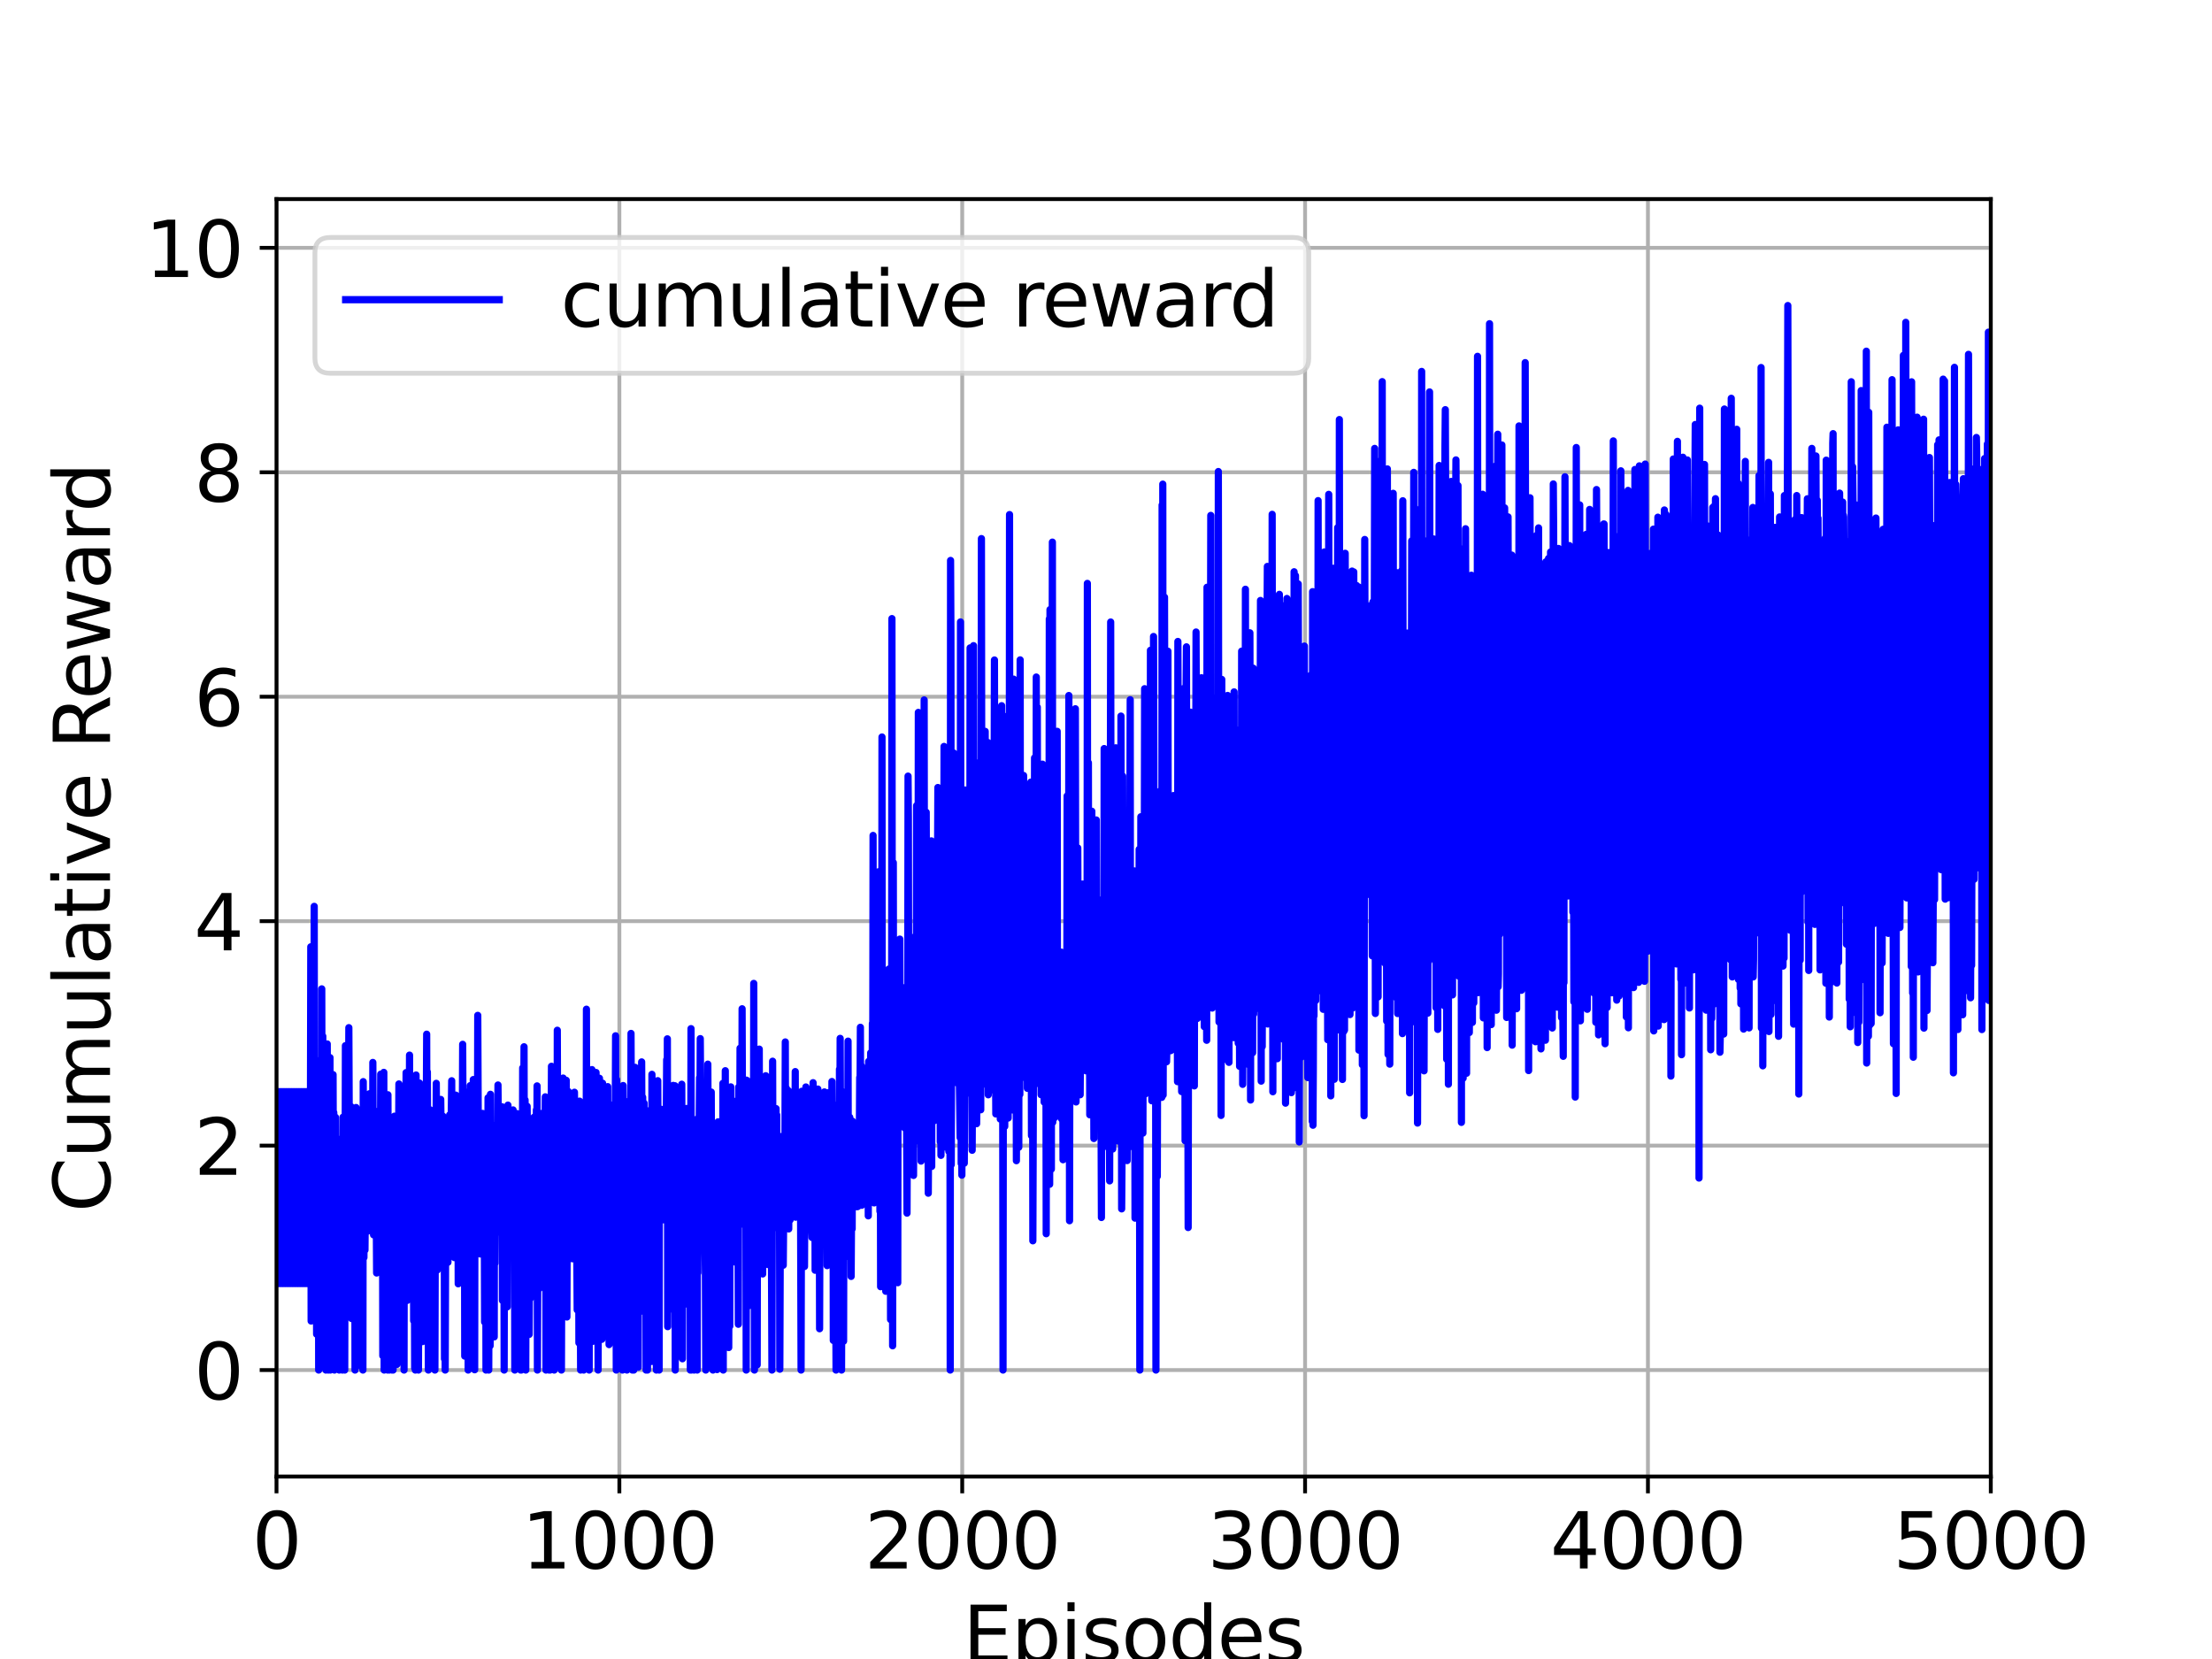 <?xml version="1.0" encoding="utf-8" standalone="no"?>
<!DOCTYPE svg PUBLIC "-//W3C//DTD SVG 1.1//EN"
  "http://www.w3.org/Graphics/SVG/1.1/DTD/svg11.dtd">
<svg xmlns:xlink="http://www.w3.org/1999/xlink" width="460.8pt" height="345.6pt" viewBox="0 0 460.8 345.6" xmlns="http://www.w3.org/2000/svg" version="1.1">
 <defs>
  <style type="text/css">*{stroke-linejoin: round; stroke-linecap: butt}</style>
 </defs>
 <g id="figure_1">
  <g id="patch_1">
   <path d="M 0 345.6 
L 460.8 345.6 
L 460.8 0 
L 0 0 
z
" style="fill: #ffffff"/>
  </g>
  <g id="axes_1">
   <g id="patch_2">
    <path d="M 57.6 307.584 
L 414.72 307.584 
L 414.72 41.472 
L 57.6 41.472 
z
" style="fill: #ffffff"/>
   </g>
   <g id="matplotlib.axis_1">
    <g id="xtick_1">
     <g id="line2d_1">
      <path d="M 57.6 307.584 
L 57.6 41.472 
" clip-path="url(#p41febd8cdc)" style="fill: none; stroke: #b0b0b0; stroke-width: 0.8; stroke-linecap: square"/>
     </g>
     <g id="line2d_2">
      <defs>
       <path id="mc336ecb9f7" d="M 0 0 
L 0 3.5 
" style="stroke: #000000; stroke-width: 0.8"/>
      </defs>
      <g>
       <use xlink:href="#mc336ecb9f7" x="57.6" y="307.584" style="stroke: #000000; stroke-width: 0.8"/>
      </g>
     </g>
     <g id="text_1">
      <!-- 0 -->
      <g transform="translate(52.51 326.741)scale(0.16 -0.16)">
       <defs>
        <path id="DejaVuSans-30" d="M 2034 4250 
Q 1547 4250 1301 3770 
Q 1056 3291 1056 2328 
Q 1056 1369 1301 889 
Q 1547 409 2034 409 
Q 2525 409 2770 889 
Q 3016 1369 3016 2328 
Q 3016 3291 2770 3770 
Q 2525 4250 2034 4250 
z
M 2034 4750 
Q 2819 4750 3233 4129 
Q 3647 3509 3647 2328 
Q 3647 1150 3233 529 
Q 2819 -91 2034 -91 
Q 1250 -91 836 529 
Q 422 1150 422 2328 
Q 422 3509 836 4129 
Q 1250 4750 2034 4750 
z
" transform="scale(0.016)"/>
       </defs>
       <use xlink:href="#DejaVuSans-30"/>
      </g>
     </g>
    </g>
    <g id="xtick_2">
     <g id="line2d_3">
      <path d="M 129.024 307.584 
L 129.024 41.472 
" clip-path="url(#p41febd8cdc)" style="fill: none; stroke: #b0b0b0; stroke-width: 0.8; stroke-linecap: square"/>
     </g>
     <g id="line2d_4">
      <g>
       <use xlink:href="#mc336ecb9f7" x="129.024" y="307.584" style="stroke: #000000; stroke-width: 0.8"/>
      </g>
     </g>
     <g id="text_2">
      <!-- 1000 -->
      <g transform="translate(108.664 326.741)scale(0.16 -0.16)">
       <defs>
        <path id="DejaVuSans-31" d="M 794 531 
L 1825 531 
L 1825 4091 
L 703 3866 
L 703 4441 
L 1819 4666 
L 2450 4666 
L 2450 531 
L 3481 531 
L 3481 0 
L 794 0 
L 794 531 
z
" transform="scale(0.016)"/>
       </defs>
       <use xlink:href="#DejaVuSans-31"/>
       <use xlink:href="#DejaVuSans-30" x="63.623"/>
       <use xlink:href="#DejaVuSans-30" x="127.246"/>
       <use xlink:href="#DejaVuSans-30" x="190.869"/>
      </g>
     </g>
    </g>
    <g id="xtick_3">
     <g id="line2d_5">
      <path d="M 200.448 307.584 
L 200.448 41.472 
" clip-path="url(#p41febd8cdc)" style="fill: none; stroke: #b0b0b0; stroke-width: 0.8; stroke-linecap: square"/>
     </g>
     <g id="line2d_6">
      <g>
       <use xlink:href="#mc336ecb9f7" x="200.448" y="307.584" style="stroke: #000000; stroke-width: 0.8"/>
      </g>
     </g>
     <g id="text_3">
      <!-- 2000 -->
      <g transform="translate(180.088 326.741)scale(0.16 -0.16)">
       <defs>
        <path id="DejaVuSans-32" d="M 1228 531 
L 3431 531 
L 3431 0 
L 469 0 
L 469 531 
Q 828 903 1448 1529 
Q 2069 2156 2228 2338 
Q 2531 2678 2651 2914 
Q 2772 3150 2772 3378 
Q 2772 3750 2511 3984 
Q 2250 4219 1831 4219 
Q 1534 4219 1204 4116 
Q 875 4013 500 3803 
L 500 4441 
Q 881 4594 1212 4672 
Q 1544 4750 1819 4750 
Q 2544 4750 2975 4387 
Q 3406 4025 3406 3419 
Q 3406 3131 3298 2873 
Q 3191 2616 2906 2266 
Q 2828 2175 2409 1742 
Q 1991 1309 1228 531 
z
" transform="scale(0.016)"/>
       </defs>
       <use xlink:href="#DejaVuSans-32"/>
       <use xlink:href="#DejaVuSans-30" x="63.623"/>
       <use xlink:href="#DejaVuSans-30" x="127.246"/>
       <use xlink:href="#DejaVuSans-30" x="190.869"/>
      </g>
     </g>
    </g>
    <g id="xtick_4">
     <g id="line2d_7">
      <path d="M 271.872 307.584 
L 271.872 41.472 
" clip-path="url(#p41febd8cdc)" style="fill: none; stroke: #b0b0b0; stroke-width: 0.8; stroke-linecap: square"/>
     </g>
     <g id="line2d_8">
      <g>
       <use xlink:href="#mc336ecb9f7" x="271.872" y="307.584" style="stroke: #000000; stroke-width: 0.8"/>
      </g>
     </g>
     <g id="text_4">
      <!-- 3000 -->
      <g transform="translate(251.512 326.741)scale(0.16 -0.16)">
       <defs>
        <path id="DejaVuSans-33" d="M 2597 2516 
Q 3050 2419 3304 2112 
Q 3559 1806 3559 1356 
Q 3559 666 3084 287 
Q 2609 -91 1734 -91 
Q 1441 -91 1130 -33 
Q 819 25 488 141 
L 488 750 
Q 750 597 1062 519 
Q 1375 441 1716 441 
Q 2309 441 2620 675 
Q 2931 909 2931 1356 
Q 2931 1769 2642 2001 
Q 2353 2234 1838 2234 
L 1294 2234 
L 1294 2753 
L 1863 2753 
Q 2328 2753 2575 2939 
Q 2822 3125 2822 3475 
Q 2822 3834 2567 4026 
Q 2313 4219 1838 4219 
Q 1578 4219 1281 4162 
Q 984 4106 628 3988 
L 628 4550 
Q 988 4650 1302 4700 
Q 1616 4750 1894 4750 
Q 2613 4750 3031 4423 
Q 3450 4097 3450 3541 
Q 3450 3153 3228 2886 
Q 3006 2619 2597 2516 
z
" transform="scale(0.016)"/>
       </defs>
       <use xlink:href="#DejaVuSans-33"/>
       <use xlink:href="#DejaVuSans-30" x="63.623"/>
       <use xlink:href="#DejaVuSans-30" x="127.246"/>
       <use xlink:href="#DejaVuSans-30" x="190.869"/>
      </g>
     </g>
    </g>
    <g id="xtick_5">
     <g id="line2d_9">
      <path d="M 343.296 307.584 
L 343.296 41.472 
" clip-path="url(#p41febd8cdc)" style="fill: none; stroke: #b0b0b0; stroke-width: 0.8; stroke-linecap: square"/>
     </g>
     <g id="line2d_10">
      <g>
       <use xlink:href="#mc336ecb9f7" x="343.296" y="307.584" style="stroke: #000000; stroke-width: 0.8"/>
      </g>
     </g>
     <g id="text_5">
      <!-- 4000 -->
      <g transform="translate(322.936 326.741)scale(0.16 -0.16)">
       <defs>
        <path id="DejaVuSans-34" d="M 2419 4116 
L 825 1625 
L 2419 1625 
L 2419 4116 
z
M 2253 4666 
L 3047 4666 
L 3047 1625 
L 3713 1625 
L 3713 1100 
L 3047 1100 
L 3047 0 
L 2419 0 
L 2419 1100 
L 313 1100 
L 313 1709 
L 2253 4666 
z
" transform="scale(0.016)"/>
       </defs>
       <use xlink:href="#DejaVuSans-34"/>
       <use xlink:href="#DejaVuSans-30" x="63.623"/>
       <use xlink:href="#DejaVuSans-30" x="127.246"/>
       <use xlink:href="#DejaVuSans-30" x="190.869"/>
      </g>
     </g>
    </g>
    <g id="xtick_6">
     <g id="line2d_11">
      <path d="M 414.72 307.584 
L 414.72 41.472 
" clip-path="url(#p41febd8cdc)" style="fill: none; stroke: #b0b0b0; stroke-width: 0.8; stroke-linecap: square"/>
     </g>
     <g id="line2d_12">
      <g>
       <use xlink:href="#mc336ecb9f7" x="414.72" y="307.584" style="stroke: #000000; stroke-width: 0.8"/>
      </g>
     </g>
     <g id="text_6">
      <!-- 5000 -->
      <g transform="translate(394.36 326.741)scale(0.16 -0.16)">
       <defs>
        <path id="DejaVuSans-35" d="M 691 4666 
L 3169 4666 
L 3169 4134 
L 1269 4134 
L 1269 2991 
Q 1406 3038 1543 3061 
Q 1681 3084 1819 3084 
Q 2600 3084 3056 2656 
Q 3513 2228 3513 1497 
Q 3513 744 3044 326 
Q 2575 -91 1722 -91 
Q 1428 -91 1123 -41 
Q 819 9 494 109 
L 494 744 
Q 775 591 1075 516 
Q 1375 441 1709 441 
Q 2250 441 2565 725 
Q 2881 1009 2881 1497 
Q 2881 1984 2565 2268 
Q 2250 2553 1709 2553 
Q 1456 2553 1204 2497 
Q 953 2441 691 2322 
L 691 4666 
z
" transform="scale(0.016)"/>
       </defs>
       <use xlink:href="#DejaVuSans-35"/>
       <use xlink:href="#DejaVuSans-30" x="63.623"/>
       <use xlink:href="#DejaVuSans-30" x="127.246"/>
       <use xlink:href="#DejaVuSans-30" x="190.869"/>
      </g>
     </g>
    </g>
    <g id="text_7">
     <!-- Episodes -->
     <g transform="translate(200.572 346.226)scale(0.16 -0.16)">
      <defs>
       <path id="DejaVuSans-45" d="M 628 4666 
L 3578 4666 
L 3578 4134 
L 1259 4134 
L 1259 2753 
L 3481 2753 
L 3481 2222 
L 1259 2222 
L 1259 531 
L 3634 531 
L 3634 0 
L 628 0 
L 628 4666 
z
" transform="scale(0.016)"/>
       <path id="DejaVuSans-70" d="M 1159 525 
L 1159 -1331 
L 581 -1331 
L 581 3500 
L 1159 3500 
L 1159 2969 
Q 1341 3281 1617 3432 
Q 1894 3584 2278 3584 
Q 2916 3584 3314 3078 
Q 3713 2572 3713 1747 
Q 3713 922 3314 415 
Q 2916 -91 2278 -91 
Q 1894 -91 1617 61 
Q 1341 213 1159 525 
z
M 3116 1747 
Q 3116 2381 2855 2742 
Q 2594 3103 2138 3103 
Q 1681 3103 1420 2742 
Q 1159 2381 1159 1747 
Q 1159 1113 1420 752 
Q 1681 391 2138 391 
Q 2594 391 2855 752 
Q 3116 1113 3116 1747 
z
" transform="scale(0.016)"/>
       <path id="DejaVuSans-69" d="M 603 3500 
L 1178 3500 
L 1178 0 
L 603 0 
L 603 3500 
z
M 603 4863 
L 1178 4863 
L 1178 4134 
L 603 4134 
L 603 4863 
z
" transform="scale(0.016)"/>
       <path id="DejaVuSans-73" d="M 2834 3397 
L 2834 2853 
Q 2591 2978 2328 3040 
Q 2066 3103 1784 3103 
Q 1356 3103 1142 2972 
Q 928 2841 928 2578 
Q 928 2378 1081 2264 
Q 1234 2150 1697 2047 
L 1894 2003 
Q 2506 1872 2764 1633 
Q 3022 1394 3022 966 
Q 3022 478 2636 193 
Q 2250 -91 1575 -91 
Q 1294 -91 989 -36 
Q 684 19 347 128 
L 347 722 
Q 666 556 975 473 
Q 1284 391 1588 391 
Q 1994 391 2212 530 
Q 2431 669 2431 922 
Q 2431 1156 2273 1281 
Q 2116 1406 1581 1522 
L 1381 1569 
Q 847 1681 609 1914 
Q 372 2147 372 2553 
Q 372 3047 722 3315 
Q 1072 3584 1716 3584 
Q 2034 3584 2315 3537 
Q 2597 3491 2834 3397 
z
" transform="scale(0.016)"/>
       <path id="DejaVuSans-6f" d="M 1959 3097 
Q 1497 3097 1228 2736 
Q 959 2375 959 1747 
Q 959 1119 1226 758 
Q 1494 397 1959 397 
Q 2419 397 2687 759 
Q 2956 1122 2956 1747 
Q 2956 2369 2687 2733 
Q 2419 3097 1959 3097 
z
M 1959 3584 
Q 2709 3584 3137 3096 
Q 3566 2609 3566 1747 
Q 3566 888 3137 398 
Q 2709 -91 1959 -91 
Q 1206 -91 779 398 
Q 353 888 353 1747 
Q 353 2609 779 3096 
Q 1206 3584 1959 3584 
z
" transform="scale(0.016)"/>
       <path id="DejaVuSans-64" d="M 2906 2969 
L 2906 4863 
L 3481 4863 
L 3481 0 
L 2906 0 
L 2906 525 
Q 2725 213 2448 61 
Q 2172 -91 1784 -91 
Q 1150 -91 751 415 
Q 353 922 353 1747 
Q 353 2572 751 3078 
Q 1150 3584 1784 3584 
Q 2172 3584 2448 3432 
Q 2725 3281 2906 2969 
z
M 947 1747 
Q 947 1113 1208 752 
Q 1469 391 1925 391 
Q 2381 391 2643 752 
Q 2906 1113 2906 1747 
Q 2906 2381 2643 2742 
Q 2381 3103 1925 3103 
Q 1469 3103 1208 2742 
Q 947 2381 947 1747 
z
" transform="scale(0.016)"/>
       <path id="DejaVuSans-65" d="M 3597 1894 
L 3597 1613 
L 953 1613 
Q 991 1019 1311 708 
Q 1631 397 2203 397 
Q 2534 397 2845 478 
Q 3156 559 3463 722 
L 3463 178 
Q 3153 47 2828 -22 
Q 2503 -91 2169 -91 
Q 1331 -91 842 396 
Q 353 884 353 1716 
Q 353 2575 817 3079 
Q 1281 3584 2069 3584 
Q 2775 3584 3186 3129 
Q 3597 2675 3597 1894 
z
M 3022 2063 
Q 3016 2534 2758 2815 
Q 2500 3097 2075 3097 
Q 1594 3097 1305 2825 
Q 1016 2553 972 2059 
L 3022 2063 
z
" transform="scale(0.016)"/>
      </defs>
      <use xlink:href="#DejaVuSans-45"/>
      <use xlink:href="#DejaVuSans-70" x="63.184"/>
      <use xlink:href="#DejaVuSans-69" x="126.66"/>
      <use xlink:href="#DejaVuSans-73" x="154.443"/>
      <use xlink:href="#DejaVuSans-6f" x="206.543"/>
      <use xlink:href="#DejaVuSans-64" x="267.725"/>
      <use xlink:href="#DejaVuSans-65" x="331.201"/>
      <use xlink:href="#DejaVuSans-73" x="392.725"/>
     </g>
    </g>
   </g>
   <g id="matplotlib.axis_2">
    <g id="ytick_1">
     <g id="line2d_13">
      <path d="M 57.6 285.408 
L 414.72 285.408 
" clip-path="url(#p41febd8cdc)" style="fill: none; stroke: #b0b0b0; stroke-width: 0.8; stroke-linecap: square"/>
     </g>
     <g id="line2d_14">
      <defs>
       <path id="mb24f8dfa05" d="M 0 0 
L -3.5 0 
" style="stroke: #000000; stroke-width: 0.8"/>
      </defs>
      <g>
       <use xlink:href="#mb24f8dfa05" x="57.6" y="285.408" style="stroke: #000000; stroke-width: 0.8"/>
      </g>
     </g>
     <g id="text_8">
      <!-- 0 -->
      <g transform="translate(40.42 291.487)scale(0.16 -0.16)">
       <use xlink:href="#DejaVuSans-30"/>
      </g>
     </g>
    </g>
    <g id="ytick_2">
     <g id="line2d_15">
      <path d="M 57.6 238.653 
L 414.72 238.653 
" clip-path="url(#p41febd8cdc)" style="fill: none; stroke: #b0b0b0; stroke-width: 0.8; stroke-linecap: square"/>
     </g>
     <g id="line2d_16">
      <g>
       <use xlink:href="#mb24f8dfa05" x="57.6" y="238.653" style="stroke: #000000; stroke-width: 0.8"/>
      </g>
     </g>
     <g id="text_9">
      <!-- 2 -->
      <g transform="translate(40.42 244.731)scale(0.16 -0.16)">
       <use xlink:href="#DejaVuSans-32"/>
      </g>
     </g>
    </g>
    <g id="ytick_3">
     <g id="line2d_17">
      <path d="M 57.6 191.897 
L 414.72 191.897 
" clip-path="url(#p41febd8cdc)" style="fill: none; stroke: #b0b0b0; stroke-width: 0.8; stroke-linecap: square"/>
     </g>
     <g id="line2d_18">
      <g>
       <use xlink:href="#mb24f8dfa05" x="57.6" y="191.897" style="stroke: #000000; stroke-width: 0.8"/>
      </g>
     </g>
     <g id="text_10">
      <!-- 4 -->
      <g transform="translate(40.42 197.976)scale(0.16 -0.16)">
       <use xlink:href="#DejaVuSans-34"/>
      </g>
     </g>
    </g>
    <g id="ytick_4">
     <g id="line2d_19">
      <path d="M 57.6 145.142 
L 414.72 145.142 
" clip-path="url(#p41febd8cdc)" style="fill: none; stroke: #b0b0b0; stroke-width: 0.8; stroke-linecap: square"/>
     </g>
     <g id="line2d_20">
      <g>
       <use xlink:href="#mb24f8dfa05" x="57.6" y="145.142" style="stroke: #000000; stroke-width: 0.8"/>
      </g>
     </g>
     <g id="text_11">
      <!-- 6 -->
      <g transform="translate(40.42 151.221)scale(0.16 -0.16)">
       <defs>
        <path id="DejaVuSans-36" d="M 2113 2584 
Q 1688 2584 1439 2293 
Q 1191 2003 1191 1497 
Q 1191 994 1439 701 
Q 1688 409 2113 409 
Q 2538 409 2786 701 
Q 3034 994 3034 1497 
Q 3034 2003 2786 2293 
Q 2538 2584 2113 2584 
z
M 3366 4563 
L 3366 3988 
Q 3128 4100 2886 4159 
Q 2644 4219 2406 4219 
Q 1781 4219 1451 3797 
Q 1122 3375 1075 2522 
Q 1259 2794 1537 2939 
Q 1816 3084 2150 3084 
Q 2853 3084 3261 2657 
Q 3669 2231 3669 1497 
Q 3669 778 3244 343 
Q 2819 -91 2113 -91 
Q 1303 -91 875 529 
Q 447 1150 447 2328 
Q 447 3434 972 4092 
Q 1497 4750 2381 4750 
Q 2619 4750 2861 4703 
Q 3103 4656 3366 4563 
z
" transform="scale(0.016)"/>
       </defs>
       <use xlink:href="#DejaVuSans-36"/>
      </g>
     </g>
    </g>
    <g id="ytick_5">
     <g id="line2d_21">
      <path d="M 57.6 98.386 
L 414.72 98.386 
" clip-path="url(#p41febd8cdc)" style="fill: none; stroke: #b0b0b0; stroke-width: 0.8; stroke-linecap: square"/>
     </g>
     <g id="line2d_22">
      <g>
       <use xlink:href="#mb24f8dfa05" x="57.6" y="98.386" style="stroke: #000000; stroke-width: 0.8"/>
      </g>
     </g>
     <g id="text_12">
      <!-- 8 -->
      <g transform="translate(40.42 104.465)scale(0.16 -0.16)">
       <defs>
        <path id="DejaVuSans-38" d="M 2034 2216 
Q 1584 2216 1326 1975 
Q 1069 1734 1069 1313 
Q 1069 891 1326 650 
Q 1584 409 2034 409 
Q 2484 409 2743 651 
Q 3003 894 3003 1313 
Q 3003 1734 2745 1975 
Q 2488 2216 2034 2216 
z
M 1403 2484 
Q 997 2584 770 2862 
Q 544 3141 544 3541 
Q 544 4100 942 4425 
Q 1341 4750 2034 4750 
Q 2731 4750 3128 4425 
Q 3525 4100 3525 3541 
Q 3525 3141 3298 2862 
Q 3072 2584 2669 2484 
Q 3125 2378 3379 2068 
Q 3634 1759 3634 1313 
Q 3634 634 3220 271 
Q 2806 -91 2034 -91 
Q 1263 -91 848 271 
Q 434 634 434 1313 
Q 434 1759 690 2068 
Q 947 2378 1403 2484 
z
M 1172 3481 
Q 1172 3119 1398 2916 
Q 1625 2713 2034 2713 
Q 2441 2713 2670 2916 
Q 2900 3119 2900 3481 
Q 2900 3844 2670 4047 
Q 2441 4250 2034 4250 
Q 1625 4250 1398 4047 
Q 1172 3844 1172 3481 
z
" transform="scale(0.016)"/>
       </defs>
       <use xlink:href="#DejaVuSans-38"/>
      </g>
     </g>
    </g>
    <g id="ytick_6">
     <g id="line2d_23">
      <path d="M 57.6 51.631 
L 414.72 51.631 
" clip-path="url(#p41febd8cdc)" style="fill: none; stroke: #b0b0b0; stroke-width: 0.8; stroke-linecap: square"/>
     </g>
     <g id="line2d_24">
      <g>
       <use xlink:href="#mb24f8dfa05" x="57.6" y="51.631" style="stroke: #000000; stroke-width: 0.8"/>
      </g>
     </g>
     <g id="text_13">
      <!-- 10 -->
      <g transform="translate(30.24 57.71)scale(0.16 -0.16)">
       <use xlink:href="#DejaVuSans-31"/>
       <use xlink:href="#DejaVuSans-30" x="63.623"/>
      </g>
     </g>
    </g>
    <g id="text_14">
     <!-- Cumulative Reward -->
     <g transform="translate(22.913 252.524)rotate(-90)scale(0.16 -0.16)">
      <defs>
       <path id="DejaVuSans-43" d="M 4122 4306 
L 4122 3641 
Q 3803 3938 3442 4084 
Q 3081 4231 2675 4231 
Q 1875 4231 1450 3742 
Q 1025 3253 1025 2328 
Q 1025 1406 1450 917 
Q 1875 428 2675 428 
Q 3081 428 3442 575 
Q 3803 722 4122 1019 
L 4122 359 
Q 3791 134 3420 21 
Q 3050 -91 2638 -91 
Q 1578 -91 968 557 
Q 359 1206 359 2328 
Q 359 3453 968 4101 
Q 1578 4750 2638 4750 
Q 3056 4750 3426 4639 
Q 3797 4528 4122 4306 
z
" transform="scale(0.016)"/>
       <path id="DejaVuSans-75" d="M 544 1381 
L 544 3500 
L 1119 3500 
L 1119 1403 
Q 1119 906 1312 657 
Q 1506 409 1894 409 
Q 2359 409 2629 706 
Q 2900 1003 2900 1516 
L 2900 3500 
L 3475 3500 
L 3475 0 
L 2900 0 
L 2900 538 
Q 2691 219 2414 64 
Q 2138 -91 1772 -91 
Q 1169 -91 856 284 
Q 544 659 544 1381 
z
M 1991 3584 
L 1991 3584 
z
" transform="scale(0.016)"/>
       <path id="DejaVuSans-6d" d="M 3328 2828 
Q 3544 3216 3844 3400 
Q 4144 3584 4550 3584 
Q 5097 3584 5394 3201 
Q 5691 2819 5691 2113 
L 5691 0 
L 5113 0 
L 5113 2094 
Q 5113 2597 4934 2840 
Q 4756 3084 4391 3084 
Q 3944 3084 3684 2787 
Q 3425 2491 3425 1978 
L 3425 0 
L 2847 0 
L 2847 2094 
Q 2847 2600 2669 2842 
Q 2491 3084 2119 3084 
Q 1678 3084 1418 2786 
Q 1159 2488 1159 1978 
L 1159 0 
L 581 0 
L 581 3500 
L 1159 3500 
L 1159 2956 
Q 1356 3278 1631 3431 
Q 1906 3584 2284 3584 
Q 2666 3584 2933 3390 
Q 3200 3197 3328 2828 
z
" transform="scale(0.016)"/>
       <path id="DejaVuSans-6c" d="M 603 4863 
L 1178 4863 
L 1178 0 
L 603 0 
L 603 4863 
z
" transform="scale(0.016)"/>
       <path id="DejaVuSans-61" d="M 2194 1759 
Q 1497 1759 1228 1600 
Q 959 1441 959 1056 
Q 959 750 1161 570 
Q 1363 391 1709 391 
Q 2188 391 2477 730 
Q 2766 1069 2766 1631 
L 2766 1759 
L 2194 1759 
z
M 3341 1997 
L 3341 0 
L 2766 0 
L 2766 531 
Q 2569 213 2275 61 
Q 1981 -91 1556 -91 
Q 1019 -91 701 211 
Q 384 513 384 1019 
Q 384 1609 779 1909 
Q 1175 2209 1959 2209 
L 2766 2209 
L 2766 2266 
Q 2766 2663 2505 2880 
Q 2244 3097 1772 3097 
Q 1472 3097 1187 3025 
Q 903 2953 641 2809 
L 641 3341 
Q 956 3463 1253 3523 
Q 1550 3584 1831 3584 
Q 2591 3584 2966 3190 
Q 3341 2797 3341 1997 
z
" transform="scale(0.016)"/>
       <path id="DejaVuSans-74" d="M 1172 4494 
L 1172 3500 
L 2356 3500 
L 2356 3053 
L 1172 3053 
L 1172 1153 
Q 1172 725 1289 603 
Q 1406 481 1766 481 
L 2356 481 
L 2356 0 
L 1766 0 
Q 1100 0 847 248 
Q 594 497 594 1153 
L 594 3053 
L 172 3053 
L 172 3500 
L 594 3500 
L 594 4494 
L 1172 4494 
z
" transform="scale(0.016)"/>
       <path id="DejaVuSans-76" d="M 191 3500 
L 800 3500 
L 1894 563 
L 2988 3500 
L 3597 3500 
L 2284 0 
L 1503 0 
L 191 3500 
z
" transform="scale(0.016)"/>
       <path id="DejaVuSans-20" transform="scale(0.016)"/>
       <path id="DejaVuSans-52" d="M 2841 2188 
Q 3044 2119 3236 1894 
Q 3428 1669 3622 1275 
L 4263 0 
L 3584 0 
L 2988 1197 
Q 2756 1666 2539 1819 
Q 2322 1972 1947 1972 
L 1259 1972 
L 1259 0 
L 628 0 
L 628 4666 
L 2053 4666 
Q 2853 4666 3247 4331 
Q 3641 3997 3641 3322 
Q 3641 2881 3436 2590 
Q 3231 2300 2841 2188 
z
M 1259 4147 
L 1259 2491 
L 2053 2491 
Q 2509 2491 2742 2702 
Q 2975 2913 2975 3322 
Q 2975 3731 2742 3939 
Q 2509 4147 2053 4147 
L 1259 4147 
z
" transform="scale(0.016)"/>
       <path id="DejaVuSans-77" d="M 269 3500 
L 844 3500 
L 1563 769 
L 2278 3500 
L 2956 3500 
L 3675 769 
L 4391 3500 
L 4966 3500 
L 4050 0 
L 3372 0 
L 2619 2869 
L 1863 0 
L 1184 0 
L 269 3500 
z
" transform="scale(0.016)"/>
       <path id="DejaVuSans-72" d="M 2631 2963 
Q 2534 3019 2420 3045 
Q 2306 3072 2169 3072 
Q 1681 3072 1420 2755 
Q 1159 2438 1159 1844 
L 1159 0 
L 581 0 
L 581 3500 
L 1159 3500 
L 1159 2956 
Q 1341 3275 1631 3429 
Q 1922 3584 2338 3584 
Q 2397 3584 2469 3576 
Q 2541 3569 2628 3553 
L 2631 2963 
z
" transform="scale(0.016)"/>
      </defs>
      <use xlink:href="#DejaVuSans-43"/>
      <use xlink:href="#DejaVuSans-75" x="69.824"/>
      <use xlink:href="#DejaVuSans-6d" x="133.203"/>
      <use xlink:href="#DejaVuSans-75" x="230.615"/>
      <use xlink:href="#DejaVuSans-6c" x="293.994"/>
      <use xlink:href="#DejaVuSans-61" x="321.777"/>
      <use xlink:href="#DejaVuSans-74" x="383.057"/>
      <use xlink:href="#DejaVuSans-69" x="422.266"/>
      <use xlink:href="#DejaVuSans-76" x="450.049"/>
      <use xlink:href="#DejaVuSans-65" x="509.229"/>
      <use xlink:href="#DejaVuSans-20" x="570.752"/>
      <use xlink:href="#DejaVuSans-52" x="602.539"/>
      <use xlink:href="#DejaVuSans-65" x="667.521"/>
      <use xlink:href="#DejaVuSans-77" x="729.045"/>
      <use xlink:href="#DejaVuSans-61" x="810.832"/>
      <use xlink:href="#DejaVuSans-72" x="872.111"/>
      <use xlink:href="#DejaVuSans-64" x="911.475"/>
     </g>
    </g>
   </g>
   <g id="line2d_25">
    <path d="M 57.6 227.413 
L 57.743 267.386 
L 57.886 227.413 
L 58.029 267.386 
L 58.171 227.413 
L 58.314 267.386 
L 58.457 227.413 
L 58.6 267.386 
L 58.743 227.413 
L 58.886 267.386 
L 59.028 227.413 
L 59.171 267.386 
L 59.314 227.413 
L 59.457 267.386 
L 59.6 227.413 
L 59.743 267.386 
L 59.886 227.413 
L 60.028 267.386 
L 60.171 227.413 
L 60.314 267.386 
L 60.457 227.413 
L 60.6 267.386 
L 60.743 227.413 
L 60.886 267.386 
L 61.028 227.413 
L 61.171 267.386 
L 61.314 227.413 
L 61.457 267.386 
L 61.6 227.413 
L 61.743 267.386 
L 61.885 227.413 
L 62.028 267.386 
L 62.171 227.413 
L 62.314 267.386 
L 62.457 227.413 
L 62.6 267.386 
L 62.743 227.413 
L 62.885 267.386 
L 63.028 227.413 
L 63.171 267.386 
L 63.314 227.413 
L 63.457 267.386 
L 63.6 227.413 
L 63.742 267.386 
L 63.885 227.413 
L 64.028 267.386 
L 64.171 227.413 
L 64.314 267.386 
L 64.457 227.413 
L 64.6 267.386 
L 64.742 197.238 
L 64.814 275.194 
L 64.885 233.636 
L 64.957 244.935 
L 65.028 205.465 
L 65.1 273.685 
L 65.171 206.107 
L 65.242 261.133 
L 65.314 208.692 
L 65.385 262.28 
L 65.457 188.81 
L 65.528 263.926 
L 65.599 220.601 
L 65.671 235.372 
L 65.814 259.665 
L 65.885 257.554 
L 65.957 277.93 
L 66.028 277.065 
L 66.099 243.354 
L 66.242 271.141 
L 66.314 229.228 
L 66.385 285.408 
L 66.457 230.603 
L 66.528 283.583 
L 66.599 274.779 
L 66.671 230.198 
L 66.742 252.436 
L 66.814 222.633 
L 66.957 279.947 
L 67.028 205.997 
L 67.171 277.347 
L 67.242 215.858 
L 67.314 227.645 
L 67.385 229.313 
L 67.599 259.379 
L 67.671 252.122 
L 67.742 229.012 
L 67.885 285.408 
L 67.956 219.765 
L 68.028 248.334 
L 68.099 275.932 
L 68.171 217.477 
L 68.314 276.503 
L 68.385 285.408 
L 68.742 220.314 
L 68.814 285.408 
L 68.885 276.838 
L 68.956 264.261 
L 69.028 282.324 
L 69.171 243.204 
L 69.242 252.835 
L 69.385 223.862 
L 69.456 248.184 
L 69.528 231.752 
L 69.599 242.645 
L 69.671 285.408 
L 69.742 234.358 
L 69.814 239.255 
L 69.885 232.747 
L 69.956 246.217 
L 70.028 236.979 
L 70.171 273.081 
L 70.242 239.417 
L 70.313 242.758 
L 70.385 273.641 
L 70.456 252.577 
L 70.528 279.543 
L 70.599 261.635 
L 70.671 285.408 
L 70.742 248.438 
L 70.813 279.953 
L 70.885 252.433 
L 70.956 262.849 
L 71.028 251.478 
L 71.313 285.408 
L 71.385 275.311 
L 71.456 232.732 
L 71.528 247.982 
L 71.599 275.232 
L 71.671 235.22 
L 71.742 247.79 
L 71.813 285.408 
L 71.956 217.831 
L 72.028 259.068 
L 72.099 243.155 
L 72.17 250.571 
L 72.242 235.253 
L 72.313 269.427 
L 72.385 243.65 
L 72.456 263.657 
L 72.67 214.079 
L 72.813 247.543 
L 72.885 238.498 
L 72.956 261.245 
L 73.099 230.502 
L 73.17 233.82 
L 73.242 274.674 
L 73.385 248.168 
L 73.456 240.914 
L 73.599 256.095 
L 73.67 243.24 
L 73.742 248.438 
L 73.813 249.4 
L 73.885 235.327 
L 73.956 285.408 
L 74.17 230.714 
L 74.385 274.449 
L 74.527 233.785 
L 74.67 249.722 
L 74.742 248.365 
L 74.813 240.123 
L 74.885 245.501 
L 74.956 235.091 
L 75.027 236.651 
L 75.099 237.413 
L 75.17 251.936 
L 75.242 237.488 
L 75.385 284.768 
L 75.456 241.039 
L 75.599 285.408 
L 75.67 225.323 
L 75.742 250.581 
L 75.813 261.962 
L 75.956 230.763 
L 76.027 260.414 
L 76.099 252.701 
L 76.242 244.109 
L 76.313 254.806 
L 76.385 254.578 
L 76.456 245.914 
L 76.599 256.474 
L 76.813 227.998 
L 76.884 249.899 
L 76.956 227.846 
L 77.027 237.998 
L 77.099 239.315 
L 77.17 255.855 
L 77.242 251.343 
L 77.313 248.113 
L 77.384 255.051 
L 77.456 240.717 
L 77.527 243.855 
L 77.599 251.453 
L 77.67 221.325 
L 77.813 257.237 
L 78.027 233.245 
L 78.099 249.441 
L 78.17 244.065 
L 78.313 257.429 
L 78.384 253.127 
L 78.456 265.191 
L 78.599 231.538 
L 78.67 246.376 
L 78.742 240.938 
L 78.813 241.962 
L 78.884 250.156 
L 78.956 236.541 
L 79.099 248.728 
L 79.17 248.545 
L 79.241 241.844 
L 79.313 223.767 
L 79.456 247.056 
L 79.527 235.77 
L 79.599 240.424 
L 79.67 235.997 
L 79.741 282.42 
L 79.813 260.57 
L 79.956 223.392 
L 80.027 285.408 
L 80.099 252.97 
L 80.17 255.682 
L 80.241 254.435 
L 80.313 240.345 
L 80.384 248.033 
L 80.456 253.792 
L 80.527 238.746 
L 80.599 249.574 
L 80.741 285.408 
L 80.813 228.057 
L 80.884 248.482 
L 80.956 236.269 
L 81.027 239.907 
L 81.098 285.408 
L 81.17 240.616 
L 81.241 252.12 
L 81.384 242.577 
L 81.456 243.292 
L 81.598 234.113 
L 81.67 285.408 
L 81.813 242.019 
L 81.884 285.408 
L 81.956 236.737 
L 82.027 237.918 
L 82.098 241.016 
L 82.17 232.521 
L 82.241 261.851 
L 82.384 239.613 
L 82.456 236.297 
L 82.527 239.148 
L 82.598 247.952 
L 82.67 284.24 
L 82.813 237.642 
L 82.884 275.642 
L 82.956 257.756 
L 83.098 225.804 
L 83.17 255.746 
L 83.241 239.139 
L 83.455 256.94 
L 83.527 264.489 
L 83.598 227.006 
L 83.741 257.797 
L 83.884 237.666 
L 84.027 263.3 
L 84.098 249.85 
L 84.17 285.408 
L 84.241 232.474 
L 84.313 237.957 
L 84.384 269.028 
L 84.455 229.202 
L 84.527 240.976 
L 84.598 223.445 
L 84.67 251.393 
L 84.741 227.495 
L 84.813 270.911 
L 84.884 235.196 
L 84.955 243.093 
L 85.027 237.391 
L 85.098 239.207 
L 85.17 247.632 
L 85.241 242.171 
L 85.313 219.799 
L 85.384 262.389 
L 85.455 231.048 
L 85.527 243.307 
L 85.598 244.727 
L 85.67 258.46 
L 85.812 243.576 
L 85.955 245.983 
L 86.027 269.304 
L 86.098 230.734 
L 86.17 275.129 
L 86.241 235.666 
L 86.384 285.012 
L 86.455 233.098 
L 86.527 285.408 
L 86.67 223.941 
L 86.741 263.694 
L 86.812 246.607 
L 86.884 254.197 
L 86.955 252.29 
L 87.098 228.26 
L 87.17 285.408 
L 87.384 225.616 
L 87.455 257.585 
L 87.527 248.068 
L 87.598 265.755 
L 87.741 236.931 
L 87.812 266.243 
L 87.884 231.811 
L 88.027 279.479 
L 88.169 241.043 
L 88.312 234.386 
L 88.384 238.146 
L 88.527 271.04 
L 88.598 242.134 
L 88.669 258.292 
L 88.884 215.436 
L 88.955 245.721 
L 89.027 223.294 
L 89.241 285.408 
L 89.455 232.827 
L 89.527 281.785 
L 89.598 231.194 
L 89.669 257.212 
L 89.741 237.586 
L 89.812 242.014 
L 89.884 242.016 
L 89.955 270.255 
L 90.026 249.775 
L 90.098 251.268 
L 90.169 247.631 
L 90.241 251.008 
L 90.312 250.161 
L 90.384 243.234 
L 90.455 244.305 
L 90.526 242.878 
L 90.598 285.408 
L 90.741 233.257 
L 90.812 245.663 
L 90.884 225.68 
L 91.098 264.567 
L 91.169 238.611 
L 91.241 244.402 
L 91.312 242.604 
L 91.384 244.069 
L 91.455 232.896 
L 91.598 250.937 
L 91.669 243.227 
L 91.741 260.128 
L 91.812 229.028 
L 91.884 235.621 
L 91.955 236.506 
L 92.098 250.72 
L 92.241 232.499 
L 92.312 255.791 
L 92.383 248.057 
L 92.455 234.263 
L 92.526 237.427 
L 92.598 283.091 
L 92.669 266.734 
L 92.741 285.408 
L 92.883 244.733 
L 92.955 237.605 
L 93.026 239.484 
L 93.169 251.531 
L 93.241 248.282 
L 93.312 262.965 
L 93.455 238.68 
L 93.598 258.454 
L 93.669 232.251 
L 93.741 236.037 
L 93.812 241.142 
L 93.883 239.045 
L 93.955 236.231 
L 94.098 225.14 
L 94.169 251.043 
L 94.241 233.546 
L 94.383 255.128 
L 94.526 245.248 
L 94.669 261.979 
L 94.74 239.334 
L 94.812 252.929 
L 94.955 228.135 
L 95.169 260.222 
L 95.24 230.586 
L 95.312 239.252 
L 95.383 238.156 
L 95.455 267.441 
L 95.526 233.978 
L 95.598 249.17 
L 95.74 230.804 
L 95.812 250.574 
L 95.883 229.253 
L 95.955 231.62 
L 96.026 232.038 
L 96.098 233.664 
L 96.169 260.079 
L 96.24 247.645 
L 96.383 217.55 
L 96.526 249.722 
L 96.598 241.574 
L 96.669 233.777 
L 96.74 237.434 
L 96.812 282.499 
L 96.883 268.485 
L 96.955 240.505 
L 97.026 242.939 
L 97.097 254.306 
L 97.169 236.841 
L 97.24 277.917 
L 97.383 242.702 
L 97.455 229.486 
L 97.526 285.408 
L 97.669 228.152 
L 97.74 251.589 
L 97.812 227.188 
L 97.883 255.001 
L 97.955 226.157 
L 98.026 240.277 
L 98.169 254.416 
L 98.24 252.554 
L 98.455 237.606 
L 98.526 247.008 
L 98.597 224.892 
L 98.74 243.065 
L 98.812 242.326 
L 98.883 285.348 
L 98.954 232.684 
L 99.026 242.821 
L 99.097 241.535 
L 99.24 251.593 
L 99.312 224.651 
L 99.383 248.801 
L 99.454 244.453 
L 99.526 211.518 
L 99.74 259.13 
L 99.812 232.085 
L 99.883 234.777 
L 100.026 261.225 
L 100.097 258.61 
L 100.169 237.768 
L 100.24 258.903 
L 100.312 245.723 
L 100.383 245.847 
L 100.454 250.373 
L 100.526 231.945 
L 100.597 244.102 
L 100.669 239.826 
L 100.812 245.053 
L 100.883 251.671 
L 100.954 275.396 
L 101.026 274.998 
L 101.169 240.618 
L 101.24 285.408 
L 101.383 232.04 
L 101.526 281.88 
L 101.669 228.698 
L 101.74 236.468 
L 101.811 285.408 
L 102.026 231.102 
L 102.097 280.361 
L 102.169 227.962 
L 102.24 250.372 
L 102.311 235.679 
L 102.383 244.061 
L 102.454 239.83 
L 102.669 256.475 
L 102.74 243.697 
L 102.811 245.569 
L 102.954 278.499 
L 103.026 234.468 
L 103.097 263.185 
L 103.24 237.495 
L 103.311 240.419 
L 103.383 238.188 
L 103.454 250.178 
L 103.526 241.197 
L 103.597 245.034 
L 103.668 239.765 
L 103.74 226.024 
L 103.883 242.869 
L 103.954 238.243 
L 104.026 243.625 
L 104.097 242.217 
L 104.168 243.117 
L 104.24 247.569 
L 104.311 239.614 
L 104.383 256.835 
L 104.454 241.727 
L 104.526 253.578 
L 104.597 230.561 
L 104.668 270.905 
L 104.811 240.946 
L 104.883 245.924 
L 104.954 240.317 
L 105.026 285.408 
L 105.097 247.763 
L 105.168 249.491 
L 105.24 242.925 
L 105.311 256.396 
L 105.383 249.158 
L 105.526 232.079 
L 105.597 237.905 
L 105.668 272.247 
L 105.811 230.218 
L 105.883 236.825 
L 105.954 260.588 
L 106.097 239.526 
L 106.168 241.012 
L 106.24 256.863 
L 106.383 241.497 
L 106.454 243.532 
L 106.525 242.298 
L 106.597 245.45 
L 106.668 255.737 
L 106.883 231.218 
L 107.025 247.054 
L 107.097 231.793 
L 107.168 241.604 
L 107.24 285.408 
L 107.311 247.194 
L 107.383 283.546 
L 107.454 234.302 
L 107.525 258.991 
L 107.597 275.399 
L 107.74 231.983 
L 107.811 249.713 
L 107.882 246.684 
L 107.954 245.349 
L 108.097 236.065 
L 108.24 250.321 
L 108.311 249.273 
L 108.382 245.583 
L 108.454 285.408 
L 108.525 247.099 
L 108.597 285.408 
L 108.74 236.465 
L 108.811 254.713 
L 108.882 222.476 
L 108.954 234.009 
L 109.025 247.734 
L 109.168 218.061 
L 109.311 282.984 
L 109.382 229.134 
L 109.454 239.894 
L 109.525 285.408 
L 109.668 237.836 
L 109.74 246.918 
L 109.811 230.461 
L 109.882 237.742 
L 109.954 244.705 
L 110.025 234.46 
L 110.097 238.328 
L 110.168 235.894 
L 110.239 277.978 
L 110.382 249.897 
L 110.454 270.548 
L 110.597 233.524 
L 110.739 246.769 
L 110.811 236.652 
L 111.097 254.048 
L 111.239 232.745 
L 111.525 262.22 
L 111.739 231.205 
L 111.811 246.857 
L 111.882 226.21 
L 111.954 285.408 
L 112.097 244.65 
L 112.168 248.521 
L 112.239 242.434 
L 112.382 268.382 
L 112.454 244.75 
L 112.525 245.753 
L 112.596 248.541 
L 112.668 237.312 
L 112.739 248.808 
L 112.811 233.415 
L 112.882 258.045 
L 112.954 247.952 
L 113.025 259.534 
L 113.168 231.823 
L 113.311 251.298 
L 113.382 250.497 
L 113.454 233.994 
L 113.525 240.482 
L 113.596 228.486 
L 113.668 234.164 
L 113.739 285.408 
L 113.882 242.034 
L 114.025 231.571 
L 114.096 232.182 
L 114.311 239.801 
L 114.382 285.408 
L 114.454 236.066 
L 114.525 238.441 
L 114.596 285.408 
L 114.668 241.389 
L 114.739 252.123 
L 114.882 222.127 
L 114.953 239.622 
L 115.025 233.742 
L 115.168 245.85 
L 115.239 239.432 
L 115.311 262.865 
L 115.382 233.373 
L 115.453 285.408 
L 115.525 243.743 
L 115.596 246.034 
L 115.668 261.764 
L 115.811 231.558 
L 116.025 271.09 
L 116.096 214.62 
L 116.239 259.51 
L 116.382 227.299 
L 116.525 248.958 
L 116.596 228.012 
L 116.668 259.103 
L 116.739 237.154 
L 116.81 256.152 
L 116.882 244.464 
L 116.953 285.408 
L 117.096 244.792 
L 117.168 256.405 
L 117.31 224.581 
L 117.382 241.783 
L 117.525 236.643 
L 117.668 249.46 
L 117.739 247.106 
L 117.81 265.532 
L 117.953 225.047 
L 118.025 233.661 
L 118.096 274.356 
L 118.239 229.055 
L 118.31 248.913 
L 118.382 227.38 
L 118.453 244.033 
L 118.525 236.92 
L 118.596 242.047 
L 118.668 257.804 
L 118.882 236.405 
L 118.953 237.683 
L 119.025 244.859 
L 119.096 231.221 
L 119.239 262.227 
L 119.382 236.935 
L 119.453 231.846 
L 119.596 239.655 
L 119.667 227.534 
L 119.81 249.021 
L 119.882 252.896 
L 119.953 230.611 
L 120.239 272.865 
L 120.382 236.385 
L 120.525 243.683 
L 120.596 279.739 
L 120.739 229.39 
L 120.953 285.408 
L 121.025 241.135 
L 121.096 241.447 
L 121.239 255.928 
L 121.31 253.546 
L 121.524 232.868 
L 121.596 285.408 
L 121.81 230.604 
L 122.024 254.053 
L 122.096 256.74 
L 122.167 210.235 
L 122.239 254.198 
L 122.31 242.041 
L 122.382 267.762 
L 122.453 229.704 
L 122.596 275.269 
L 122.667 236.148 
L 122.739 285.408 
L 122.81 227.654 
L 122.882 242.356 
L 122.953 233.035 
L 123.096 254.148 
L 123.31 222.816 
L 123.453 279.437 
L 123.596 241.263 
L 123.667 278.591 
L 123.739 259.843 
L 123.881 230.564 
L 123.953 238.503 
L 124.024 270.934 
L 124.167 223.414 
L 124.239 263.799 
L 124.31 249.932 
L 124.453 236.576 
L 124.596 285.408 
L 124.739 233.62 
L 124.81 239.686 
L 124.881 224.623 
L 124.953 256.585 
L 125.024 244.225 
L 125.096 227.309 
L 125.167 234.357 
L 125.381 279 
L 125.524 225.644 
L 125.667 256.965 
L 125.738 244.888 
L 125.81 241.056 
L 125.881 277.217 
L 125.953 274.41 
L 126.024 276.516 
L 126.31 235.893 
L 126.453 277.631 
L 126.524 269.174 
L 126.596 226.366 
L 126.667 278.284 
L 126.738 235.359 
L 126.81 238.6 
L 126.881 280.105 
L 126.953 244.646 
L 127.024 256.565 
L 127.096 249.322 
L 127.238 274.593 
L 127.31 230.217 
L 127.381 268.526 
L 127.453 257.835 
L 127.524 261.182 
L 127.596 277.23 
L 127.667 234.785 
L 127.738 252.873 
L 127.81 242.092 
L 127.881 272.739 
L 128.024 237.636 
L 128.095 252.323 
L 128.238 215.772 
L 128.381 285.408 
L 128.453 224.893 
L 128.524 253.143 
L 128.595 278.19 
L 128.667 268.246 
L 128.738 237.866 
L 128.881 269.768 
L 129.024 233.665 
L 129.095 261.511 
L 129.167 249.277 
L 129.238 254.036 
L 129.31 235.407 
L 129.381 247.104 
L 129.453 244.705 
L 129.524 235.252 
L 129.595 237.852 
L 129.667 285.408 
L 129.738 273.848 
L 129.81 226.137 
L 129.881 234.465 
L 129.953 237.68 
L 130.095 229.91 
L 130.167 272.685 
L 130.238 269.798 
L 130.31 231.77 
L 130.381 263.226 
L 130.452 244.117 
L 130.595 285.408 
L 130.667 270.253 
L 130.81 229.483 
L 130.881 269.361 
L 130.952 248.919 
L 131.095 243.293 
L 131.167 244.751 
L 131.31 235.869 
L 131.381 243.479 
L 131.452 215.277 
L 131.738 285.408 
L 131.81 270.522 
L 131.881 281.545 
L 131.952 277.716 
L 132.024 285.408 
L 132.095 235.56 
L 132.167 246.708 
L 132.31 222.348 
L 132.381 231.295 
L 132.452 227.584 
L 132.524 238.12 
L 132.595 226.349 
L 132.667 263.688 
L 132.738 256.891 
L 132.809 249.459 
L 132.952 284.817 
L 133.024 242.869 
L 133.095 247.625 
L 133.167 240.393 
L 133.238 248.857 
L 133.309 273.289 
L 133.452 228.23 
L 133.524 239.878 
L 133.667 221.215 
L 133.809 255.505 
L 133.881 228.564 
L 133.952 235.623 
L 134.024 243.948 
L 134.167 229.802 
L 134.309 270.441 
L 134.452 239.69 
L 134.524 244.596 
L 134.595 285.408 
L 134.666 280.676 
L 134.738 237.205 
L 134.809 246.885 
L 134.881 285.408 
L 134.952 231.413 
L 135.024 251.316 
L 135.166 238.563 
L 135.238 274.96 
L 135.381 241.584 
L 135.595 258.797 
L 135.666 241.305 
L 135.738 283.616 
L 135.809 223.803 
L 135.881 237.539 
L 135.952 244.111 
L 136.024 232.473 
L 136.095 248.334 
L 136.166 242.373 
L 136.238 231.583 
L 136.309 237.357 
L 136.381 243.202 
L 136.452 229.441 
L 136.524 240.647 
L 136.595 270.698 
L 136.666 242.131 
L 136.738 285.408 
L 136.809 233.077 
L 136.881 244.635 
L 136.952 266.841 
L 137.023 225.122 
L 137.095 242.58 
L 137.166 236.129 
L 137.238 241.489 
L 137.309 285.408 
L 137.381 233.43 
L 137.452 246.116 
L 137.523 247.954 
L 137.738 231.088 
L 137.952 252.335 
L 138.095 236.285 
L 138.166 254.111 
L 138.238 238.969 
L 138.309 253.34 
L 138.381 234.817 
L 138.452 243.753 
L 138.666 254.137 
L 138.881 220.747 
L 138.952 249.06 
L 139.023 216.407 
L 139.095 276.364 
L 139.238 236.504 
L 139.309 236.568 
L 139.38 227.913 
L 139.452 236.938 
L 139.523 272.769 
L 139.666 237.145 
L 139.738 252.209 
L 139.809 250.267 
L 139.88 232.821 
L 139.952 248.871 
L 140.095 232.571 
L 140.166 244.298 
L 140.238 226.108 
L 140.309 247.919 
L 140.38 241.516 
L 140.452 245.424 
L 140.595 226.179 
L 140.666 285.408 
L 140.738 240.574 
L 140.809 244.589 
L 140.88 233.558 
L 140.952 245.182 
L 141.023 244.809 
L 141.166 236.057 
L 141.238 242.52 
L 141.309 233.267 
L 141.38 244.898 
L 141.452 228.427 
L 141.523 237.101 
L 141.595 228.736 
L 141.666 238.033 
L 141.737 235.239 
L 141.809 231.661 
L 141.88 251.194 
L 142.023 225.863 
L 142.166 283.058 
L 142.237 251.267 
L 142.38 233.329 
L 142.666 259.605 
L 142.737 238.862 
L 142.809 243.823 
L 142.88 230.996 
L 142.952 231.629 
L 143.023 230.919 
L 143.237 241.925 
L 143.309 240.585 
L 143.452 247.518 
L 143.523 243.037 
L 143.594 271.964 
L 143.737 232.967 
L 143.809 285.408 
L 143.952 214.282 
L 144.023 285.408 
L 144.094 253.174 
L 144.166 238.922 
L 144.309 252.712 
L 144.523 234.762 
L 144.594 285.408 
L 144.666 236.701 
L 144.737 268.014 
L 144.809 252.087 
L 144.88 242.146 
L 144.952 245.766 
L 145.094 246.504 
L 145.166 255.906 
L 145.237 285.408 
L 145.309 233.057 
L 145.38 265.159 
L 145.452 239.069 
L 145.523 248.993 
L 145.737 224.497 
L 145.809 232.986 
L 145.88 216.361 
L 146.094 249.37 
L 146.166 254.942 
L 146.38 233.894 
L 146.451 231.091 
L 146.523 259.771 
L 146.594 241.491 
L 146.666 242.942 
L 146.951 265.814 
L 147.023 285.408 
L 147.166 242.348 
L 147.237 267.722 
L 147.451 221.682 
L 147.737 278.944 
L 147.809 228.883 
L 147.88 249.636 
L 148.023 267.921 
L 148.166 227.497 
L 148.237 251.844 
L 148.308 244.701 
L 148.38 252.859 
L 148.451 247.246 
L 148.523 285.408 
L 148.594 243.996 
L 148.666 281.522 
L 148.737 247.317 
L 148.808 249.831 
L 148.88 234.269 
L 149.023 272.76 
L 149.094 247.322 
L 149.166 257.093 
L 149.237 239.532 
L 149.308 249.473 
L 149.38 285.309 
L 149.451 253.614 
L 149.523 278.357 
L 149.594 233.696 
L 149.666 248.279 
L 149.737 246.342 
L 149.808 239.789 
L 149.88 267.569 
L 150.023 243.645 
L 150.094 245.144 
L 150.166 250.458 
L 150.308 235.723 
L 150.523 270.112 
L 150.594 225.675 
L 150.665 285.408 
L 150.737 230.698 
L 150.808 249.335 
L 150.88 248.922 
L 150.951 260.468 
L 151.023 251.431 
L 151.094 223.049 
L 151.165 278.98 
L 151.237 268.034 
L 151.38 243.165 
L 151.451 264.573 
L 151.665 229.098 
L 151.737 233.417 
L 151.808 280.721 
L 151.951 227.849 
L 152.023 276.28 
L 152.094 235.851 
L 152.165 244.19 
L 152.237 226.417 
L 152.308 255.187 
L 152.451 231.681 
L 152.522 236.67 
L 152.594 261.876 
L 152.665 237.681 
L 152.737 249.195 
L 152.808 252.263 
L 152.88 230.337 
L 152.951 236.482 
L 153.022 245.606 
L 153.094 245.49 
L 153.165 240.922 
L 153.237 262.953 
L 153.308 252.024 
L 153.38 229.367 
L 153.451 262.534 
L 153.522 251.616 
L 153.665 234.694 
L 153.808 275.869 
L 153.88 226.464 
L 153.951 229.468 
L 154.022 240.45 
L 154.094 238.719 
L 154.165 218.364 
L 154.237 248.939 
L 154.308 230.235 
L 154.38 245.719 
L 154.451 244.179 
L 154.522 241.305 
L 154.594 210.144 
L 154.737 252.924 
L 154.808 228.924 
L 155.022 255.109 
L 155.094 226.234 
L 155.237 250.062 
L 155.308 232.145 
L 155.379 240.665 
L 155.451 285.408 
L 155.522 225.019 
L 155.594 237.01 
L 155.665 237.836 
L 155.737 234.43 
L 155.808 243.128 
L 155.879 226.14 
L 156.022 271.987 
L 156.165 236.704 
L 156.237 256.34 
L 156.379 229.803 
L 156.451 235.344 
L 156.522 240.855 
L 156.594 236.231 
L 156.808 251.29 
L 156.879 224.888 
L 156.951 254.539 
L 157.022 204.861 
L 157.165 285.408 
L 157.236 243.373 
L 157.308 264.265 
L 157.379 246.21 
L 157.451 263.454 
L 157.522 229.727 
L 157.594 234.298 
L 157.665 243.215 
L 157.736 284.325 
L 157.808 242.888 
L 157.879 256.025 
L 158.165 218.55 
L 158.236 251.056 
L 158.308 242.072 
L 158.379 234.807 
L 158.451 246.834 
L 158.522 232.952 
L 158.594 241.289 
L 158.665 239.601 
L 158.736 238.498 
L 158.879 265.389 
L 158.951 233.73 
L 159.022 239.806 
L 159.094 253.039 
L 159.236 242.5 
L 159.308 241.244 
L 159.379 232.74 
L 159.451 247.747 
L 159.522 224.093 
L 159.736 252.067 
L 159.879 238.819 
L 159.951 263.42 
L 160.022 231.274 
L 160.093 246.597 
L 160.165 244.796 
L 160.236 250.046 
L 160.308 228.428 
L 160.379 250.055 
L 160.451 248.884 
L 160.593 233.583 
L 160.808 285.408 
L 160.951 221.071 
L 161.022 249.244 
L 161.093 239.04 
L 161.165 241.376 
L 161.236 236.015 
L 161.308 251.569 
L 161.379 244.723 
L 161.45 237.971 
L 161.593 255.38 
L 161.665 230.941 
L 161.736 255.718 
L 161.808 232.26 
L 161.879 254.829 
L 161.95 240.979 
L 162.022 241.587 
L 162.093 238.347 
L 162.236 249.679 
L 162.308 238.389 
L 162.379 246.816 
L 162.45 285.228 
L 162.593 245.66 
L 162.736 236.763 
L 162.879 253.578 
L 162.95 240.55 
L 163.165 263.569 
L 163.379 239.021 
L 163.45 239.647 
L 163.522 236.805 
L 163.593 217.058 
L 163.665 247.171 
L 163.736 241.05 
L 163.807 226.697 
L 163.879 244.327 
L 163.95 239.272 
L 164.022 250.097 
L 164.093 247.699 
L 164.165 243.25 
L 164.236 227.217 
L 164.307 256.007 
L 164.379 240.5 
L 164.45 245.663 
L 164.522 232.614 
L 164.593 254.14 
L 164.736 229.454 
L 164.807 227.984 
L 164.879 228.471 
L 165.022 246.412 
L 165.093 240.421 
L 165.165 241.807 
L 165.236 238.017 
L 165.307 248.947 
L 165.45 235.546 
L 165.593 242.287 
L 165.665 223.232 
L 165.736 253.565 
L 165.807 247.194 
L 165.879 249.286 
L 166.022 230.059 
L 166.164 252.261 
L 166.379 231.624 
L 166.45 235.473 
L 166.522 243.121 
L 166.593 238.665 
L 166.664 245.061 
L 166.736 238.602 
L 166.879 285.408 
L 167.022 227.333 
L 167.093 259.09 
L 167.164 236.331 
L 167.236 243.676 
L 167.307 244.427 
L 167.379 240.577 
L 167.45 244.161 
L 167.522 231.562 
L 167.593 263.838 
L 167.736 231.658 
L 167.807 235.092 
L 167.879 226.435 
L 167.95 246.645 
L 168.022 243.89 
L 168.093 239.689 
L 168.164 245.669 
L 168.236 235.869 
L 168.379 250.402 
L 168.521 232.746 
L 168.593 234.27 
L 168.664 241.625 
L 168.736 233.398 
L 168.807 235.188 
L 168.95 229.829 
L 169.093 255.924 
L 169.164 257.799 
L 169.236 237.122 
L 169.307 252.111 
L 169.379 225.541 
L 169.45 238.876 
L 169.521 257.534 
L 169.593 248.798 
L 169.664 257.758 
L 169.736 238.339 
L 169.807 264.616 
L 169.879 261.9 
L 169.95 232.255 
L 170.021 243.321 
L 170.093 244.755 
L 170.164 255.688 
L 170.236 249.508 
L 170.307 259.032 
L 170.378 226.868 
L 170.45 237.943 
L 170.521 242.627 
L 170.593 231.974 
L 170.664 238.722 
L 170.736 276.804 
L 170.878 228.414 
L 170.95 244.507 
L 171.021 244.165 
L 171.093 240.092 
L 171.164 252.294 
L 171.236 251.338 
L 171.307 229.27 
L 171.45 249.134 
L 171.521 250.973 
L 171.736 227.466 
L 171.807 249.599 
L 171.878 242.239 
L 171.95 256.717 
L 172.021 234.095 
L 172.093 238.649 
L 172.164 238.405 
L 172.307 263.651 
L 172.378 227.648 
L 172.521 258.332 
L 172.593 231.268 
L 172.664 236.78 
L 172.735 236.505 
L 172.807 250.415 
L 172.95 231.163 
L 173.021 245.172 
L 173.093 242.691 
L 173.235 248.713 
L 173.307 225.299 
L 173.378 234.344 
L 173.45 250.075 
L 173.521 229.975 
L 173.593 279.236 
L 173.664 254.577 
L 173.807 241.153 
L 173.878 258.293 
L 173.95 231.953 
L 174.164 285.408 
L 174.307 233.558 
L 174.378 233.015 
L 174.593 258.897 
L 174.735 235.964 
L 174.807 266.335 
L 174.878 222.74 
L 174.95 237.638 
L 175.021 216.308 
L 175.164 253.132 
L 175.235 227.18 
L 175.307 285.408 
L 175.378 264.82 
L 175.45 230.296 
L 175.521 239.672 
L 175.592 252.262 
L 175.664 238.843 
L 175.735 279.395 
L 175.807 243.515 
L 175.878 244.513 
L 175.95 245.402 
L 176.021 236.532 
L 176.092 239.209 
L 176.307 256.555 
L 176.378 255.155 
L 176.521 241.69 
L 176.592 244.723 
L 176.664 216.886 
L 176.735 253.693 
L 176.807 243.175 
L 176.878 245.92 
L 177.021 232.753 
L 177.092 261.976 
L 177.164 233.372 
L 177.235 239.385 
L 177.307 265.901 
L 177.378 255.055 
L 177.449 243.485 
L 177.521 256 
L 177.592 233.57 
L 177.664 241.942 
L 177.735 250.593 
L 177.807 249.805 
L 177.878 237.17 
L 177.949 251.487 
L 178.021 245.019 
L 178.092 241.45 
L 178.164 241.533 
L 178.235 240.617 
L 178.378 250.006 
L 178.521 237.93 
L 178.592 251.383 
L 178.664 242.588 
L 178.735 251.313 
L 178.878 239.387 
L 178.949 247.593 
L 179.092 224.457 
L 179.164 226.525 
L 179.235 214.003 
L 179.306 240.156 
L 179.378 221.977 
L 179.449 222.039 
L 179.521 251.081 
L 179.592 246.924 
L 179.664 223.068 
L 179.735 243.543 
L 179.806 236.2 
L 179.878 225.474 
L 179.949 242.99 
L 180.092 225.72 
L 180.235 238.381 
L 180.306 237.817 
L 180.378 236.712 
L 180.449 248.967 
L 180.521 225.246 
L 180.592 226.465 
L 180.664 230.975 
L 180.735 226.313 
L 180.806 230.385 
L 180.878 253.282 
L 180.949 221.122 
L 181.021 248.37 
L 181.092 239.372 
L 181.164 244.123 
L 181.235 242.011 
L 181.378 219.327 
L 181.521 249.139 
L 181.592 248.318 
L 181.735 213.196 
L 181.806 225.456 
L 181.878 174.036 
L 181.949 244.066 
L 182.021 231.746 
L 182.092 250.586 
L 182.163 235.795 
L 182.235 242.59 
L 182.306 245.255 
L 182.449 225.159 
L 182.521 225.502 
L 182.592 222.888 
L 182.663 241.264 
L 182.735 230.153 
L 182.878 245.506 
L 183.021 181.601 
L 183.092 241.059 
L 183.163 213.827 
L 183.306 252.336 
L 183.378 227.273 
L 183.449 268.046 
L 183.592 217.553 
L 183.663 238.926 
L 183.735 153.529 
L 183.806 252.202 
L 183.878 245.203 
L 184.02 220.43 
L 184.163 235.984 
L 184.235 220.451 
L 184.306 239.908 
L 184.449 218.996 
L 184.52 268.999 
L 184.592 221.357 
L 184.663 244.245 
L 184.806 233.28 
L 184.878 235.423 
L 184.949 243.423 
L 185.02 223.66 
L 185.092 242.194 
L 185.163 201.874 
L 185.378 239.822 
L 185.449 238.063 
L 185.52 274.875 
L 185.592 223.356 
L 185.663 235.928 
L 185.735 238.796 
L 185.806 128.865 
L 185.949 280.353 
L 186.092 179.7 
L 186.163 234.412 
L 186.235 203.686 
L 186.306 250.744 
L 186.377 212.829 
L 186.449 218.663 
L 186.52 227.591 
L 186.592 226.98 
L 186.663 230.166 
L 186.735 211.368 
L 186.877 236.024 
L 186.949 212.872 
L 187.02 267.215 
L 187.092 208.331 
L 187.163 222.854 
L 187.235 233.942 
L 187.306 221.047 
L 187.377 233.135 
L 187.449 195.633 
L 187.52 230.849 
L 187.592 224.204 
L 187.663 209.007 
L 187.735 234.206 
L 187.806 232.398 
L 187.949 205.687 
L 188.092 226.923 
L 188.163 220.067 
L 188.234 232.265 
L 188.377 207.398 
L 188.449 234.96 
L 188.52 225.017 
L 188.592 207.216 
L 188.663 215.029 
L 188.734 205.885 
L 188.949 252.719 
L 189.092 214.497 
L 189.163 161.679 
L 189.234 170.396 
L 189.306 220.299 
L 189.377 206.088 
L 189.449 221.507 
L 189.52 213.624 
L 189.592 228.264 
L 189.663 205.041 
L 189.734 215.176 
L 189.806 214.338 
L 189.877 232.786 
L 189.949 228.341 
L 190.02 222.577 
L 190.092 236.433 
L 190.163 225.068 
L 190.234 230.008 
L 190.306 244.863 
L 190.449 195.212 
L 190.591 201.567 
L 190.663 222.269 
L 190.734 205.97 
L 190.806 227.328 
L 190.877 214.866 
L 190.949 167.82 
L 191.091 213.224 
L 191.163 218.791 
L 191.234 211.684 
L 191.306 148.404 
L 191.449 234.461 
L 191.52 237.775 
L 191.663 205.435 
L 191.734 216.029 
L 191.806 196.393 
L 191.877 241.88 
L 191.949 209.465 
L 192.02 212.052 
L 192.091 240.489 
L 192.163 167.334 
L 192.234 219.945 
L 192.306 172.128 
L 192.377 182.812 
L 192.449 219.469 
L 192.52 145.809 
L 192.591 205.773 
L 192.663 190.301 
L 192.806 228.669 
L 192.877 227.259 
L 192.948 169.212 
L 193.163 238.959 
L 193.234 229.89 
L 193.306 231.045 
L 193.377 248.568 
L 193.591 214.225 
L 193.663 216.454 
L 193.734 206.654 
L 193.806 215.365 
L 193.877 183.165 
L 193.948 217.575 
L 194.02 175.171 
L 194.091 242.992 
L 194.163 193.204 
L 194.234 219.49 
L 194.306 230.284 
L 194.377 206.816 
L 194.448 223.707 
L 194.52 204.456 
L 194.663 233.446 
L 194.806 195.229 
L 194.877 228.606 
L 194.948 212.649 
L 195.02 204.891 
L 195.091 224.101 
L 195.163 215.774 
L 195.377 164.05 
L 195.448 223.993 
L 195.52 219.545 
L 195.591 220.44 
L 195.734 200.056 
L 195.805 209.612 
L 195.877 237.879 
L 195.948 224.59 
L 196.02 240.684 
L 196.163 202.826 
L 196.448 235.531 
L 196.52 228.327 
L 196.663 155.495 
L 196.805 232.988 
L 196.877 224.525 
L 197.02 238.962 
L 197.091 235.105 
L 197.162 213.727 
L 197.234 233.617 
L 197.305 223.496 
L 197.377 185.069 
L 197.448 230.86 
L 197.52 159.534 
L 197.591 161.092 
L 197.662 239.859 
L 197.734 207.734 
L 197.805 221.67 
L 197.877 213.235 
L 197.948 285.408 
L 198.02 116.75 
L 198.091 132.265 
L 198.162 242.619 
L 198.234 217.685 
L 198.305 188.264 
L 198.377 200.414 
L 198.448 189.364 
L 198.52 208.138 
L 198.662 156.852 
L 198.734 212.37 
L 198.805 197.959 
L 198.948 209.156 
L 199.02 182.599 
L 199.162 199.395 
L 199.234 172.937 
L 199.305 225.557 
L 199.377 217.625 
L 199.448 218.724 
L 199.519 218.237 
L 199.591 185.785 
L 199.734 225.172 
L 199.805 222.076 
L 200.019 236.997 
L 200.091 129.557 
L 200.234 242.386 
L 200.305 221.455 
L 200.377 244.805 
L 200.448 218.522 
L 200.519 223.554 
L 200.591 238.338 
L 200.662 218.309 
L 200.734 223.695 
L 200.805 217.145 
L 200.877 242.314 
L 201.019 214.147 
L 201.091 164.571 
L 201.234 226.643 
L 201.305 226.578 
L 201.377 225.22 
L 201.448 227.742 
L 201.662 188.351 
L 201.805 225.829 
L 202.019 203.226 
L 202.091 134.967 
L 202.234 217.541 
L 202.305 224.796 
L 202.376 189.083 
L 202.519 239.623 
L 202.734 195.513 
L 202.805 134.5 
L 202.876 201.713 
L 202.948 187.698 
L 203.019 164.499 
L 203.091 227.548 
L 203.162 221.31 
L 203.305 207.151 
L 203.376 211.957 
L 203.448 234.089 
L 203.519 227.883 
L 203.591 200.722 
L 203.734 228.345 
L 203.876 183.374 
L 203.948 158.861 
L 204.091 226.033 
L 204.162 194.779 
L 204.233 211.413 
L 204.305 231.192 
L 204.448 112.198 
L 204.591 225.808 
L 204.662 213.318 
L 204.733 161.194 
L 204.876 212.47 
L 204.948 213.524 
L 205.019 186.533 
L 205.162 225.816 
L 205.233 152.355 
L 205.376 218.293 
L 205.448 223.676 
L 205.519 219.174 
L 205.591 170.937 
L 205.662 181.552 
L 205.733 180.357 
L 205.805 154.679 
L 205.876 228.069 
L 205.948 201.653 
L 206.019 209.789 
L 206.09 196.091 
L 206.233 225.954 
L 206.305 220.218 
L 206.376 173.102 
L 206.448 223.599 
L 206.519 163.109 
L 206.59 216.303 
L 206.662 171.301 
L 206.876 227.073 
L 206.948 217.548 
L 207.162 137.486 
L 207.305 205.921 
L 207.448 232.05 
L 207.519 165.517 
L 207.59 221.981 
L 207.662 190.674 
L 207.733 159.272 
L 207.805 229.062 
L 207.876 190.591 
L 207.948 174.151 
L 208.019 218.984 
L 208.09 202.995 
L 208.233 222.93 
L 208.305 161.367 
L 208.376 233.124 
L 208.447 195.944 
L 208.519 199.936 
L 208.59 210.968 
L 208.662 147.009 
L 208.733 215.378 
L 208.805 160.81 
L 208.947 285.408 
L 209.019 216.181 
L 209.09 229.847 
L 209.233 171.719 
L 209.305 234.656 
L 209.447 149.267 
L 209.519 206.231 
L 209.59 175.846 
L 209.662 209.749 
L 209.733 159.776 
L 209.805 181.442 
L 210.019 232.911 
L 210.09 202.995 
L 210.162 211.651 
L 210.233 202.857 
L 210.305 107.192 
L 210.376 197.725 
L 210.447 191.882 
L 210.519 210.857 
L 210.59 158.804 
L 210.662 217.171 
L 210.733 184.222 
L 210.804 201.575 
L 210.876 202.333 
L 210.947 231.225 
L 211.162 141.478 
L 211.304 222.532 
L 211.376 212.147 
L 211.447 216.761 
L 211.519 213.23 
L 211.59 202.841 
L 211.662 211.526 
L 211.733 241.795 
L 211.876 210.502 
L 211.947 235.715 
L 212.09 208.659 
L 212.162 216.736 
L 212.233 238.997 
L 212.304 175.325 
L 212.447 228.003 
L 212.519 137.462 
L 212.59 209.66 
L 212.662 178.555 
L 212.804 224.18 
L 212.876 171.468 
L 212.947 172.315 
L 213.019 202.424 
L 213.09 195.324 
L 213.161 186.794 
L 213.233 161.546 
L 213.519 223.519 
L 213.59 214.463 
L 213.733 224.618 
L 213.804 184.936 
L 213.876 205.641 
L 213.947 186.672 
L 214.019 226.72 
L 214.09 218.148 
L 214.304 177.39 
L 214.376 186.712 
L 214.519 216.626 
L 214.59 219.127 
L 214.661 210.092 
L 214.733 162.931 
L 214.876 236.567 
L 214.947 223.006 
L 215.018 189.095 
L 215.09 203.944 
L 215.161 258.485 
L 215.376 195.951 
L 215.447 191.677 
L 215.518 157.874 
L 215.59 214.404 
L 215.661 175.729 
L 215.733 206.891 
L 215.804 199.499 
L 215.876 141.039 
L 215.947 203.644 
L 216.018 194.78 
L 216.09 147.322 
L 216.233 225.711 
L 216.304 174.697 
L 216.376 189.946 
L 216.447 219.355 
L 216.518 200.116 
L 216.59 224.687 
L 216.661 175.812 
L 216.733 213.14 
L 216.804 190.497 
L 216.876 228.054 
L 216.947 206.322 
L 217.018 217.676 
L 217.09 216.268 
L 217.161 159.187 
L 217.233 160.863 
L 217.304 163.327 
L 217.447 222.793 
L 217.518 229.59 
L 217.661 197.429 
L 217.733 209.457 
L 217.804 224.913 
L 217.875 211.344 
L 217.947 257.009 
L 218.018 161.548 
L 218.09 172.865 
L 218.161 224.742 
L 218.233 205.37 
L 218.375 189.148 
L 218.447 212.317 
L 218.518 190.039 
L 218.59 128.931 
L 218.661 246.711 
L 218.733 126.989 
L 218.875 242.01 
L 218.947 235.13 
L 219.018 243.557 
L 219.09 149.856 
L 219.161 151.283 
L 219.233 112.932 
L 219.304 233.805 
L 219.375 167.071 
L 219.447 223.58 
L 219.518 191.178 
L 219.732 232.816 
L 219.875 164.506 
L 220.018 222.185 
L 220.09 210.74 
L 220.161 226.915 
L 220.232 152.346 
L 220.304 227.68 
L 220.375 207.953 
L 220.447 229.656 
L 220.518 203.301 
L 220.59 207.5 
L 220.661 207.875 
L 220.732 222.978 
L 220.804 202.241 
L 220.947 224.901 
L 221.09 198.348 
L 221.161 233.101 
L 221.232 231.171 
L 221.304 213.998 
L 221.375 218.354 
L 221.447 241.597 
L 221.518 232.827 
L 221.661 214.596 
L 221.732 213.271 
L 221.804 205.961 
L 222.089 229.639 
L 222.232 210.481 
L 222.304 165.806 
L 222.375 203.9 
L 222.447 166.886 
L 222.589 218.635 
L 222.661 144.887 
L 222.732 174.695 
L 222.804 254.3 
L 222.875 213.945 
L 222.947 214.848 
L 223.161 191.045 
L 223.304 224.859 
L 223.375 194.965 
L 223.447 217.569 
L 223.518 180.965 
L 223.661 228.482 
L 223.732 228.009 
L 223.804 204.06 
L 223.875 206.264 
L 223.946 215.517 
L 224.018 147.647 
L 224.161 229.56 
L 224.304 208.601 
L 224.375 213.548 
L 224.446 227.236 
L 224.518 176.643 
L 224.661 213.665 
L 224.732 205.692 
L 224.804 223.353 
L 224.946 196.074 
L 225.018 228.058 
L 225.089 216.484 
L 225.161 216.016 
L 225.304 211.246 
L 225.518 184.163 
L 225.661 219.016 
L 225.732 198.786 
L 225.875 217.308 
L 225.946 215.907 
L 226.018 220.184 
L 226.089 211.648 
L 226.161 213.018 
L 226.232 223.072 
L 226.303 190.722 
L 226.375 207.324 
L 226.446 212.863 
L 226.518 121.534 
L 226.589 222.585 
L 226.661 219.729 
L 226.732 158.892 
L 226.803 216.411 
L 226.875 205.703 
L 226.946 207.284 
L 227.018 232.234 
L 227.161 171.427 
L 227.303 220.994 
L 227.375 223.171 
L 227.446 168.99 
L 227.518 216.793 
L 227.589 213.733 
L 227.661 222.086 
L 227.732 195.89 
L 227.875 237.172 
L 227.946 210.124 
L 228.018 213.847 
L 228.089 234.123 
L 228.161 223.124 
L 228.375 170.816 
L 228.518 223.177 
L 228.589 200.867 
L 228.66 227.082 
L 228.732 221.927 
L 228.803 231.403 
L 228.875 227.17 
L 228.946 198.501 
L 229.018 223.8 
L 229.089 218.752 
L 229.232 193.297 
L 229.446 253.628 
L 229.518 214.464 
L 229.589 236.242 
L 229.66 233.012 
L 229.875 187.072 
L 229.946 218.142 
L 230.018 155.94 
L 230.089 187.054 
L 230.16 221.211 
L 230.232 215.446 
L 230.303 230.258 
L 230.375 220.511 
L 230.446 226.692 
L 230.518 218.329 
L 230.589 230.483 
L 230.66 228.597 
L 230.803 230.127 
L 230.875 225.141 
L 230.946 239.184 
L 231.017 212.472 
L 231.16 245.998 
L 231.375 129.574 
L 231.517 230.903 
L 231.589 232.429 
L 231.732 202.029 
L 231.803 239.357 
L 232.017 159.161 
L 232.16 231.26 
L 232.232 230.331 
L 232.303 220.471 
L 232.375 221.854 
L 232.446 155.786 
L 232.589 234.694 
L 232.66 230.697 
L 232.732 216.065 
L 232.803 219.19 
L 232.874 220.146 
L 232.946 237.691 
L 233.089 213.104 
L 233.232 230.886 
L 233.374 217.224 
L 233.446 234.633 
L 233.517 149.172 
L 233.66 251.832 
L 233.803 232.064 
L 233.874 161.671 
L 234.017 231.753 
L 234.089 229 
L 234.16 206.226 
L 234.232 220.16 
L 234.303 169.633 
L 234.374 171.43 
L 234.517 220.296 
L 234.589 212.7 
L 234.66 235.995 
L 234.732 177.014 
L 234.803 241.77 
L 234.874 205.234 
L 234.946 239.254 
L 235.017 223.483 
L 235.089 197.617 
L 235.231 232.858 
L 235.446 145.763 
L 235.517 233.139 
L 235.589 213.951 
L 235.66 221.319 
L 235.731 211.59 
L 235.803 215.017 
L 235.874 236.01 
L 235.946 235.4 
L 236.089 204.266 
L 236.16 226.556 
L 236.303 181.433 
L 236.446 253.758 
L 236.517 188.718 
L 236.589 223.844 
L 236.66 212.941 
L 236.731 241.322 
L 236.803 220.066 
L 236.874 221.901 
L 236.946 221.647 
L 237.017 245.858 
L 237.089 194.898 
L 237.16 215.813 
L 237.231 234.246 
L 237.303 176.939 
L 237.446 285.408 
L 237.517 205.103 
L 237.588 211.93 
L 237.66 170.143 
L 237.731 221.364 
L 237.803 178.967 
L 237.874 197.427 
L 238.088 236.046 
L 238.231 179.582 
L 238.303 222.506 
L 238.446 143.465 
L 238.588 227.886 
L 238.66 143.649 
L 238.731 217.196 
L 238.803 212.2 
L 238.874 204.031 
L 238.946 167.153 
L 239.088 219.303 
L 239.16 217.698 
L 239.231 222.628 
L 239.303 183.845 
L 239.374 190.834 
L 239.446 221.114 
L 239.517 209.786 
L 239.588 204.622 
L 239.66 135.469 
L 239.731 227.327 
L 239.803 137.402 
L 239.945 229.316 
L 240.088 152.357 
L 240.16 195.148 
L 240.231 201.68 
L 240.303 132.59 
L 240.374 159.067 
L 240.445 227.264 
L 240.517 199.181 
L 240.66 184.739 
L 240.731 212.556 
L 240.803 285.408 
L 240.945 174.6 
L 241.088 245.055 
L 241.16 214.244 
L 241.231 220.242 
L 241.303 223.275 
L 241.374 185.488 
L 241.445 202.335 
L 241.517 216.982 
L 241.731 164.749 
L 241.874 223.904 
L 241.945 178.082 
L 242.017 228.604 
L 242.088 105.208 
L 242.16 212.297 
L 242.231 100.856 
L 242.302 228.119 
L 242.374 204.578 
L 242.588 124.397 
L 242.802 212.153 
L 242.874 214.63 
L 242.945 208.456 
L 243.017 221.188 
L 243.088 217.926 
L 243.231 196.546 
L 243.302 135.658 
L 243.374 187.588 
L 243.445 182.103 
L 243.517 178.065 
L 243.588 217.487 
L 243.66 210.712 
L 243.731 210.438 
L 243.874 218.875 
L 243.945 169.069 
L 244.017 209.618 
L 244.088 201.484 
L 244.159 217.144 
L 244.445 165.729 
L 244.588 204.615 
L 244.659 216.023 
L 244.731 205.669 
L 244.802 206.669 
L 244.874 208.261 
L 244.945 205.323 
L 245.017 218.792 
L 245.088 218.091 
L 245.159 186.404 
L 245.302 225.327 
L 245.374 133.626 
L 245.445 153.785 
L 245.588 209.435 
L 245.731 163.401 
L 245.874 201.809 
L 246.017 194.442 
L 246.159 227.405 
L 246.302 175.329 
L 246.374 201.72 
L 246.516 143.452 
L 246.659 201.542 
L 246.731 193.664 
L 246.802 191.794 
L 246.874 237.636 
L 247.088 143.492 
L 247.159 134.75 
L 247.231 170.524 
L 247.302 160.348 
L 247.516 255.719 
L 247.659 165.628 
L 247.731 212.656 
L 247.802 189.355 
L 247.874 196.813 
L 248.016 148.362 
L 248.088 206.083 
L 248.159 197.565 
L 248.231 192.506 
L 248.302 171.49 
L 248.374 199.599 
L 248.445 189.501 
L 248.516 179.716 
L 248.588 212.941 
L 248.659 169.425 
L 248.731 186.357 
L 248.802 226.215 
L 248.945 153.931 
L 249.016 197.053 
L 249.159 131.66 
L 249.373 190.37 
L 249.445 212.159 
L 249.588 143.282 
L 249.659 187.991 
L 249.731 153.622 
L 249.802 158.4 
L 249.945 201.833 
L 250.016 154.456 
L 250.088 205.318 
L 250.302 141.183 
L 250.373 199.315 
L 250.445 196.502 
L 250.588 204.687 
L 250.659 189.239 
L 250.73 148.03 
L 250.873 213.877 
L 250.945 147.048 
L 251.088 207.674 
L 251.159 159.717 
L 251.23 202.494 
L 251.302 189.97 
L 251.373 216.71 
L 251.445 122.34 
L 251.588 192.304 
L 251.659 157.246 
L 251.802 197.444 
L 251.873 151.753 
L 252.016 209.58 
L 252.23 107.367 
L 252.302 195.148 
L 252.373 160.184 
L 252.516 210 
L 252.73 151.727 
L 252.945 205.576 
L 253.016 201.355 
L 253.087 182.723 
L 253.159 208.395 
L 253.23 152.006 
L 253.302 207.696 
L 253.373 149.022 
L 253.445 175.894 
L 253.516 168.243 
L 253.587 145.145 
L 253.659 207.571 
L 253.73 202.554 
L 253.802 98.229 
L 253.945 212.898 
L 254.087 145.988 
L 254.159 173.52 
L 254.23 160.872 
L 254.302 160.966 
L 254.373 232.367 
L 254.516 141.53 
L 254.587 212.247 
L 254.659 151.517 
L 254.73 161.691 
L 254.802 154.464 
L 254.873 181.846 
L 254.945 145.39 
L 255.016 172.823 
L 255.087 146.455 
L 255.159 199.099 
L 255.23 157.294 
L 255.302 220.679 
L 255.373 173.775 
L 255.444 215.202 
L 255.516 180.506 
L 255.587 185.454 
L 255.659 201.881 
L 255.73 144.871 
L 255.802 211.673 
L 255.873 198.623 
L 256.016 221.312 
L 256.159 150.07 
L 256.302 196.584 
L 256.373 152.679 
L 256.444 177.439 
L 256.516 151.777 
L 256.587 192.209 
L 256.659 191.452 
L 256.73 201.7 
L 256.802 199.592 
L 256.873 188.627 
L 257.016 216.156 
L 257.087 144.13 
L 257.159 211.328 
L 257.23 201.109 
L 257.302 203.898 
L 257.373 215.976 
L 257.444 214.204 
L 257.587 152.053 
L 257.659 159.387 
L 257.73 182.732 
L 257.801 157.996 
L 257.873 161.356 
L 257.944 217.323 
L 258.016 154.77 
L 258.087 172.761 
L 258.23 222.138 
L 258.301 171.035 
L 258.373 195.322 
L 258.516 220.917 
L 258.659 135.646 
L 258.73 203.724 
L 258.801 159.848 
L 258.873 225.89 
L 258.944 210.132 
L 259.016 221.676 
L 259.159 152.419 
L 259.23 209.393 
L 259.301 183.693 
L 259.373 189.654 
L 259.444 122.752 
L 259.587 219.048 
L 259.658 204.219 
L 259.73 213.075 
L 259.801 210.836 
L 259.944 154.056 
L 260.016 161.718 
L 260.087 221.767 
L 260.158 196.939 
L 260.373 131.826 
L 260.444 157.821 
L 260.516 229.152 
L 260.587 155.015 
L 260.658 169.071 
L 260.801 154.336 
L 260.944 219.307 
L 261.087 139.2 
L 261.158 211.257 
L 261.23 162.277 
L 261.301 210.412 
L 261.373 193.434 
L 261.444 197.9 
L 261.516 193.156 
L 261.587 203.416 
L 261.658 197.652 
L 261.801 141.912 
L 262.087 207.943 
L 262.23 160.553 
L 262.301 200.262 
L 262.444 155.961 
L 262.515 150.274 
L 262.587 125.088 
L 262.73 225.22 
L 262.801 129.605 
L 262.873 164.64 
L 262.944 218.016 
L 263.087 160.974 
L 263.158 160.161 
L 263.301 202.815 
L 263.587 151.121 
L 263.658 207.886 
L 263.73 150.196 
L 263.801 167.104 
L 263.873 127.292 
L 263.944 130.274 
L 264.015 117.996 
L 264.087 213.317 
L 264.158 187.66 
L 264.372 142.15 
L 264.587 204.416 
L 264.73 141.741 
L 264.872 199.425 
L 265.015 107.143 
L 265.158 227.432 
L 265.23 149.374 
L 265.301 175.511 
L 265.372 169.398 
L 265.444 213.572 
L 265.515 143.27 
L 265.587 194.46 
L 265.658 175.739 
L 265.73 209.886 
L 265.801 144.366 
L 265.872 203.999 
L 265.944 193.712 
L 266.015 139.114 
L 266.087 220.547 
L 266.158 187.316 
L 266.301 140.73 
L 266.372 206.883 
L 266.444 174.215 
L 266.515 123.816 
L 266.658 209.312 
L 266.729 141.558 
L 266.872 192.537 
L 267.015 165.848 
L 267.087 170.546 
L 267.158 157.78 
L 267.229 209.083 
L 267.301 161.777 
L 267.372 216.526 
L 267.444 140.448 
L 267.515 171.41 
L 267.587 214.481 
L 267.658 203.664 
L 267.729 126.064 
L 267.801 229.808 
L 267.872 211.842 
L 267.944 199.334 
L 268.087 124.673 
L 268.229 226.031 
L 268.301 150.483 
L 268.372 167.62 
L 268.444 212.487 
L 268.515 162.772 
L 268.658 215.341 
L 268.729 149.452 
L 268.801 181.456 
L 269.015 227.624 
L 269.158 164.574 
L 269.301 226.787 
L 269.372 198.576 
L 269.444 201.694 
L 269.515 216.79 
L 269.586 119.107 
L 269.658 196.987 
L 269.729 153.401 
L 269.801 208.966 
L 269.872 119.919 
L 269.944 200.393 
L 270.015 195.47 
L 270.086 173.844 
L 270.158 218.424 
L 270.229 129.23 
L 270.372 212.821 
L 270.444 121.644 
L 270.515 148.74 
L 270.586 150.607 
L 270.658 237.889 
L 270.729 208.363 
L 270.801 165.966 
L 270.872 216.44 
L 270.943 208.172 
L 271.086 220.23 
L 271.301 141.023 
L 271.372 198.451 
L 271.443 167.556 
L 271.515 216.048 
L 271.586 191.785 
L 271.658 199.216 
L 271.729 134.584 
L 271.801 219.283 
L 271.872 208.904 
L 271.943 189.788 
L 272.086 211.433 
L 272.158 206.479 
L 272.229 213.935 
L 272.301 207.025 
L 272.443 224.487 
L 272.515 143.974 
L 272.586 146.969 
L 272.729 208.324 
L 272.801 169.287 
L 272.872 213.966 
L 272.943 196.096 
L 273.015 183.524 
L 273.086 140.635 
L 273.158 194.064 
L 273.229 147.466 
L 273.372 233.608 
L 273.443 123.252 
L 273.515 234.408 
L 273.586 222.719 
L 273.658 196.476 
L 273.729 211.634 
L 273.8 165.193 
L 273.872 203.024 
L 273.943 143.469 
L 274.086 208.433 
L 274.158 132.925 
L 274.229 138.206 
L 274.443 200.571 
L 274.515 206.471 
L 274.586 104.287 
L 274.658 164.596 
L 274.729 151.887 
L 274.8 160.863 
L 274.943 197.065 
L 275.086 123.69 
L 275.158 141.801 
L 275.229 189.809 
L 275.372 133.8 
L 275.443 158.656 
L 275.515 127.457 
L 275.657 210.264 
L 275.872 114.981 
L 275.943 189.166 
L 276.015 159.532 
L 276.086 208.674 
L 276.157 184.973 
L 276.229 142.988 
L 276.372 208.29 
L 276.443 161.554 
L 276.586 216.592 
L 276.657 129.566 
L 276.729 179.096 
L 276.8 102.985 
L 276.872 142.57 
L 276.943 130.197 
L 277.015 200.255 
L 277.086 181.257 
L 277.157 122.946 
L 277.229 228.288 
L 277.372 131.847 
L 277.443 179.05 
L 277.514 135.535 
L 277.586 138.409 
L 277.657 156.709 
L 277.729 118.383 
L 277.943 224.841 
L 278.014 175.233 
L 278.086 175.61 
L 278.157 182.142 
L 278.229 206.568 
L 278.3 203.865 
L 278.372 211.224 
L 278.514 152.159 
L 278.586 165.237 
L 278.657 109.922 
L 278.872 188.165 
L 278.943 214.552 
L 279.014 87.401 
L 279.086 159.723 
L 279.157 131.715 
L 279.229 131.289 
L 279.3 117.9 
L 279.443 186.525 
L 279.514 144.837 
L 279.657 224.873 
L 279.729 115.523 
L 279.871 211.381 
L 279.943 214.856 
L 280.014 196.888 
L 280.086 214.583 
L 280.229 115.257 
L 280.3 140.173 
L 280.371 205.589 
L 280.443 123.531 
L 280.514 138.943 
L 280.586 185.932 
L 280.657 181.126 
L 280.729 128.275 
L 280.8 147.088 
L 280.871 157.354 
L 280.943 138.435 
L 281.014 153.92 
L 281.086 129.206 
L 281.157 149.338 
L 281.229 211.353 
L 281.3 170.005 
L 281.371 180.336 
L 281.514 124.489 
L 281.586 157.751 
L 281.657 118.964 
L 281.8 209.981 
L 281.871 132.543 
L 281.943 179.921 
L 282.014 119.144 
L 282.086 205.193 
L 282.157 128.27 
L 282.3 190.842 
L 282.371 192.356 
L 282.443 130.086 
L 282.514 145.125 
L 282.586 121.965 
L 282.657 147.215 
L 282.728 124.807 
L 282.871 196.492 
L 282.943 198.511 
L 283.014 122.269 
L 283.086 218.763 
L 283.157 192.798 
L 283.228 129.682 
L 283.3 131.754 
L 283.371 203.209 
L 283.443 199.854 
L 283.514 162.439 
L 283.586 184.273 
L 283.657 137.08 
L 283.8 221.803 
L 283.871 202.478 
L 283.943 151.241 
L 284.014 208.548 
L 284.086 193.746 
L 284.157 232.429 
L 284.3 112.381 
L 284.443 166.326 
L 284.514 145.046 
L 284.585 186.451 
L 284.657 129.235 
L 284.728 148.805 
L 284.8 154.426 
L 284.943 180.262 
L 285.085 133.116 
L 285.228 186.022 
L 285.3 145.186 
L 285.371 177.707 
L 285.443 126.173 
L 285.585 177.046 
L 285.728 141.388 
L 285.871 199.125 
L 285.943 188.221 
L 286.014 125.374 
L 286.085 143.405 
L 286.157 192.616 
L 286.371 93.411 
L 286.514 211.13 
L 286.657 134.694 
L 286.728 143.024 
L 286.8 202.106 
L 286.871 129.671 
L 286.942 168.313 
L 287.014 164.017 
L 287.085 207.677 
L 287.157 134.117 
L 287.228 154.874 
L 287.3 148.861 
L 287.442 121.925 
L 287.514 136.463 
L 287.585 197.859 
L 287.657 123.486 
L 287.728 173.177 
L 287.8 95.77 
L 287.871 179.187 
L 287.942 79.501 
L 288.014 174.328 
L 288.085 107.738 
L 288.157 145.083 
L 288.228 123.651 
L 288.3 177.672 
L 288.442 112.574 
L 288.514 200.653 
L 288.657 99.669 
L 288.871 212.716 
L 289.014 97.683 
L 289.157 219.665 
L 289.228 203.226 
L 289.299 120.39 
L 289.514 221.682 
L 289.657 120.031 
L 289.728 193.581 
L 289.799 115.688 
L 289.942 181.889 
L 290.014 129.23 
L 290.085 145.541 
L 290.157 145.485 
L 290.228 102.766 
L 290.299 148.505 
L 290.371 121.026 
L 290.442 206.96 
L 290.514 130.162 
L 290.585 204.277 
L 290.657 125.206 
L 290.799 204.087 
L 290.942 147.405 
L 291.014 208.052 
L 291.085 119.314 
L 291.156 211.142 
L 291.228 140.88 
L 291.299 164.841 
L 291.371 168.796 
L 291.442 165.466 
L 291.514 136.38 
L 291.585 200.095 
L 291.656 194.726 
L 291.799 132.454 
L 291.942 207.422 
L 292.014 118.845 
L 292.085 159.892 
L 292.156 215.323 
L 292.228 104.317 
L 292.299 149.02 
L 292.371 140.085 
L 292.442 140.373 
L 292.585 207.538 
L 292.728 133.195 
L 292.799 197.203 
L 292.871 136.389 
L 292.942 145.235 
L 293.085 196.991 
L 293.156 131.884 
L 293.228 191.641 
L 293.299 150.218 
L 293.371 196.506 
L 293.513 134.797 
L 293.585 159.208 
L 293.656 227.66 
L 293.728 134.785 
L 293.799 167.935 
L 293.871 213.142 
L 294.085 112.664 
L 294.156 126.56 
L 294.228 124.193 
L 294.299 208.404 
L 294.513 98.402 
L 294.656 204.457 
L 294.728 105.877 
L 294.799 148.149 
L 294.871 163.977 
L 294.942 120.698 
L 295.013 121.987 
L 295.085 176.547 
L 295.156 172.379 
L 295.228 158.816 
L 295.299 233.957 
L 295.513 118.768 
L 295.585 216.704 
L 295.656 151.605 
L 295.799 193.721 
L 295.942 161.167 
L 296.013 106.691 
L 296.085 199.769 
L 296.156 77.374 
L 296.228 215.582 
L 296.299 140.273 
L 296.442 221.318 
L 296.513 130.992 
L 296.585 156.827 
L 296.656 223.074 
L 296.728 196.428 
L 296.87 112.695 
L 296.942 135.738 
L 297.013 135.375 
L 297.228 202.634 
L 297.37 153.727 
L 297.442 211.053 
L 297.585 134.737 
L 297.656 200.188 
L 297.799 81.645 
L 298.013 192.747 
L 298.085 197.465 
L 298.156 122.989 
L 298.227 128.632 
L 298.37 187.948 
L 298.513 117.198 
L 298.656 112.271 
L 298.727 190.872 
L 298.799 114.916 
L 298.87 153.904 
L 298.942 168.965 
L 299.013 148.982 
L 299.085 151.62 
L 299.156 209.92 
L 299.227 136.571 
L 299.299 137.28 
L 299.513 214.439 
L 299.585 137.151 
L 299.656 191.963 
L 299.799 96.964 
L 299.87 209.162 
L 299.942 197.21 
L 300.013 182.752 
L 300.084 131.785 
L 300.156 187.087 
L 300.227 102.51 
L 300.299 202.72 
L 300.37 195.519 
L 300.442 119.927 
L 300.513 122.82 
L 300.584 127.207 
L 300.656 175.918 
L 300.727 140.704 
L 300.87 209.511 
L 301.013 92.975 
L 301.084 85.342 
L 301.156 102.692 
L 301.227 189.179 
L 301.299 140.449 
L 301.37 220.66 
L 301.442 115.311 
L 301.513 187.148 
L 301.584 120.436 
L 301.656 130.596 
L 301.727 225.865 
L 301.799 104.327 
L 301.87 145.718 
L 301.942 205.433 
L 302.013 131.476 
L 302.084 155.929 
L 302.156 194.425 
L 302.299 100.294 
L 302.37 122.229 
L 302.441 191.484 
L 302.513 101.867 
L 302.584 207.259 
L 302.656 116.465 
L 302.727 181.63 
L 302.799 144.518 
L 302.87 191.77 
L 302.941 130.297 
L 303.013 133.903 
L 303.084 130.267 
L 303.299 95.804 
L 303.441 116.027 
L 303.513 201.697 
L 303.584 103.52 
L 303.656 147.454 
L 303.727 101.147 
L 303.799 175.167 
L 303.87 129.498 
L 303.941 203.381 
L 304.013 203.004 
L 304.084 196.505 
L 304.227 114.318 
L 304.298 201.736 
L 304.37 122.721 
L 304.441 233.814 
L 304.513 128.92 
L 304.584 179.285 
L 304.727 146.982 
L 304.798 224.616 
L 304.87 140.281 
L 304.941 168.237 
L 305.013 206.666 
L 305.084 204.864 
L 305.156 116.879 
L 305.227 129.133 
L 305.298 110.143 
L 305.441 156.405 
L 305.513 223.578 
L 305.584 129.01 
L 305.656 191.731 
L 305.727 164.973 
L 305.798 211.443 
L 305.941 139.27 
L 306.013 141.568 
L 306.084 215.101 
L 306.156 204.521 
L 306.227 143.014 
L 306.298 187.008 
L 306.37 144.095 
L 306.441 194.727 
L 306.513 119.83 
L 306.584 195.962 
L 306.655 156.264 
L 306.727 212.988 
L 306.798 127.235 
L 306.87 157.958 
L 306.941 158.186 
L 307.013 208.929 
L 307.155 165.965 
L 307.298 197.344 
L 307.37 135.675 
L 307.441 199.605 
L 307.513 188.652 
L 307.655 119.724 
L 307.727 153.221 
L 307.798 74.223 
L 307.941 206.788 
L 308.013 181.916 
L 308.155 105.37 
L 308.227 127.653 
L 308.298 122.468 
L 308.37 199.731 
L 308.513 111.089 
L 308.655 138.689 
L 308.727 103.8 
L 308.798 152.225 
L 308.87 102.963 
L 309.012 212.048 
L 309.084 118.165 
L 309.155 132.346 
L 309.227 205.477 
L 309.37 121.276 
L 309.441 142.482 
L 309.512 110.271 
L 309.584 141.651 
L 309.655 130.256 
L 309.727 106.044 
L 309.798 218.236 
L 309.87 174.82 
L 310.012 112.76 
L 310.155 139.485 
L 310.227 173.072 
L 310.298 67.433 
L 310.37 142.862 
L 310.441 126.173 
L 310.584 151.543 
L 310.655 213.448 
L 310.798 120.362 
L 310.87 127.704 
L 310.941 105.649 
L 311.012 183.354 
L 311.084 123.871 
L 311.227 177.918 
L 311.298 97.705 
L 311.369 146.291 
L 311.441 126.57 
L 311.512 127.844 
L 311.584 97.067 
L 311.727 210.448 
L 311.798 196.055 
L 311.869 114.899 
L 311.941 117.038 
L 312.012 90.456 
L 312.084 205.573 
L 312.155 202.945 
L 312.227 112.984 
L 312.369 194.689 
L 312.441 157.561 
L 312.512 178.69 
L 312.584 113.362 
L 312.655 125.746 
L 312.727 192.429 
L 312.798 162.169 
L 312.869 92.695 
L 312.941 142.861 
L 313.012 129.141 
L 313.155 175.626 
L 313.226 120.561 
L 313.298 141.224 
L 313.369 131.363 
L 313.441 105.796 
L 313.726 156.963 
L 313.798 135.989 
L 313.869 211.964 
L 313.941 199.414 
L 314.012 126.784 
L 314.084 140.592 
L 314.155 107.675 
L 314.298 159.311 
L 314.369 119.543 
L 314.441 197.1 
L 314.584 134.21 
L 314.655 160.778 
L 314.726 132.393 
L 314.798 154.168 
L 314.941 115.637 
L 315.012 217.723 
L 315.155 127.944 
L 315.226 118.717 
L 315.298 192.588 
L 315.369 141.323 
L 315.441 186.147 
L 315.583 131.326 
L 315.655 127.963 
L 315.726 160.214 
L 315.798 131.941 
L 315.941 210.135 
L 316.012 125.046 
L 316.083 128.698 
L 316.155 121.67 
L 316.369 185.409 
L 316.441 88.726 
L 316.512 191.154 
L 316.583 126.539 
L 316.655 128.801 
L 316.798 161.745 
L 316.869 118.481 
L 316.941 206.295 
L 317.012 113.202 
L 317.155 202.739 
L 317.298 117.564 
L 317.369 189.217 
L 317.441 180.236 
L 317.512 181.376 
L 317.583 163.124 
L 317.655 178.957 
L 317.726 75.538 
L 317.798 110.593 
L 317.94 199.457 
L 318.012 195.807 
L 318.083 194.362 
L 318.155 145.212 
L 318.226 203.801 
L 318.298 192.88 
L 318.369 118.542 
L 318.44 223.024 
L 318.512 121.052 
L 318.583 161.555 
L 318.726 103.696 
L 318.798 130.824 
L 318.869 119.743 
L 318.94 135.21 
L 319.012 112.626 
L 319.083 201.47 
L 319.155 143.429 
L 319.226 167.056 
L 319.44 135.887 
L 319.583 123.985 
L 319.655 207.049 
L 319.798 114.64 
L 319.869 217.015 
L 320.083 111.544 
L 320.226 194.055 
L 320.44 130.602 
L 320.512 109.969 
L 320.583 172.218 
L 320.655 171.475 
L 320.726 134.896 
L 320.869 209.198 
L 320.94 132.016 
L 321.012 218.508 
L 321.083 149.331 
L 321.155 200.268 
L 321.226 193.556 
L 321.297 210.022 
L 321.369 194.236 
L 321.44 215.003 
L 321.512 200.001 
L 321.583 146.513 
L 321.655 174.18 
L 321.726 177.957 
L 321.869 118.469 
L 321.94 216.701 
L 322.012 117.049 
L 322.083 152.408 
L 322.154 192.74 
L 322.226 168.993 
L 322.297 194.925 
L 322.369 145.813 
L 322.44 148.902 
L 322.583 116.342 
L 322.654 203.164 
L 322.726 185.678 
L 322.869 154.63 
L 322.94 179.234 
L 323.012 114.985 
L 323.083 130.612 
L 323.154 133.311 
L 323.369 214.156 
L 323.583 100.815 
L 323.654 110.677 
L 323.797 196.578 
L 323.869 193.517 
L 324.012 124.317 
L 324.083 194.676 
L 324.154 124.777 
L 324.226 204.927 
L 324.297 150.174 
L 324.369 163.145 
L 324.44 209.804 
L 324.511 119.228 
L 324.583 150.423 
L 324.654 114.251 
L 324.726 198.431 
L 324.797 175.61 
L 324.94 117.139 
L 325.083 166.444 
L 325.154 149.629 
L 325.226 118.421 
L 325.297 211.971 
L 325.369 154.971 
L 325.583 213.22 
L 325.654 220.052 
L 325.726 147.867 
L 325.797 204.714 
L 325.869 123.998 
L 325.94 144.756 
L 326.011 99.317 
L 326.154 159.902 
L 326.226 130.437 
L 326.297 139.764 
L 326.369 161.899 
L 326.511 130.051 
L 326.654 186.641 
L 326.726 171.132 
L 326.797 131.045 
L 326.868 135.986 
L 326.94 113.654 
L 327.083 152.089 
L 327.154 142.601 
L 327.368 120.249 
L 327.44 147.172 
L 327.511 143.478 
L 327.583 116.338 
L 327.654 190.011 
L 327.726 149.4 
L 327.868 208.686 
L 328.083 127.243 
L 328.154 228.54 
L 328.226 117.322 
L 328.297 171.529 
L 328.368 93.226 
L 328.44 135.848 
L 328.511 125.185 
L 328.583 135.037 
L 328.654 184.586 
L 328.726 113.111 
L 328.797 136.405 
L 328.868 143.923 
L 328.94 182.76 
L 329.083 105.18 
L 329.225 212.662 
L 329.44 117.412 
L 329.583 206.828 
L 329.725 147.488 
L 329.797 191.512 
L 329.94 135.909 
L 330.011 209.001 
L 330.154 115.249 
L 330.225 200.255 
L 330.297 156.764 
L 330.44 111.312 
L 330.654 210.255 
L 330.868 163.613 
L 330.94 189.14 
L 331.011 120.982 
L 331.082 149.536 
L 331.154 106.124 
L 331.225 109.128 
L 331.297 181.086 
L 331.368 122.87 
L 331.44 154.373 
L 331.511 150.183 
L 331.582 200.612 
L 331.654 125.808 
L 331.725 140.844 
L 331.797 202.118 
L 331.868 107.075 
L 331.94 206.805 
L 332.011 169.513 
L 332.082 154.03 
L 332.154 192.216 
L 332.225 111.163 
L 332.297 126.355 
L 332.44 212.961 
L 332.582 101.981 
L 332.654 118.208 
L 332.725 205.035 
L 332.797 194.772 
L 332.868 137.919 
L 333.011 215.589 
L 333.082 150.619 
L 333.154 189.256 
L 333.297 129.565 
L 333.368 134.626 
L 333.511 202.734 
L 333.582 171.097 
L 333.654 115.238 
L 333.725 208.278 
L 333.797 120.61 
L 333.868 148.703 
L 333.939 195.5 
L 334.082 109.145 
L 334.154 109.151 
L 334.225 185.245 
L 334.297 170.712 
L 334.368 217.428 
L 334.439 124.467 
L 334.511 136.593 
L 334.582 192.038 
L 334.654 144.325 
L 334.797 209.877 
L 334.868 130.151 
L 334.939 181.546 
L 335.011 115.092 
L 335.082 123.345 
L 335.154 160.683 
L 335.225 134.995 
L 335.368 202.925 
L 335.511 129.23 
L 335.582 120.604 
L 335.796 206.809 
L 335.868 205.842 
L 335.939 175.014 
L 336.082 91.847 
L 336.154 201.593 
L 336.225 111.432 
L 336.296 153.081 
L 336.368 171.828 
L 336.439 112.89 
L 336.511 160.622 
L 336.582 158.321 
L 336.725 129.908 
L 336.796 208.35 
L 336.868 145.262 
L 336.939 195.886 
L 337.011 113.816 
L 337.082 126.097 
L 337.154 136.706 
L 337.225 121.185 
L 337.296 207.481 
L 337.511 125.334 
L 337.582 202.042 
L 337.654 98.08 
L 337.725 149.034 
L 337.796 131.799 
L 337.939 200.483 
L 338.082 135.534 
L 338.153 195.056 
L 338.225 146.077 
L 338.296 202.583 
L 338.368 126.676 
L 338.439 165.025 
L 338.511 181.677 
L 338.653 114.392 
L 338.796 211.849 
L 338.868 197.316 
L 338.939 199.672 
L 339.153 102.16 
L 339.225 214.106 
L 339.296 125.026 
L 339.368 155.216 
L 339.439 103.069 
L 339.582 172.969 
L 339.653 158.09 
L 339.868 102.993 
L 340.082 175.519 
L 340.225 116.945 
L 340.296 205.737 
L 340.368 158.724 
L 340.439 140.984 
L 340.51 155.606 
L 340.582 97.803 
L 340.725 183.87 
L 340.796 172.576 
L 340.868 132.724 
L 340.939 168.923 
L 341.01 124.994 
L 341.082 138.933 
L 341.225 171.289 
L 341.296 129.91 
L 341.368 204.644 
L 341.51 97.043 
L 341.582 175.623 
L 341.653 121.284 
L 341.725 146.243 
L 341.796 173.888 
L 341.868 145.365 
L 341.939 179.399 
L 342.082 136.104 
L 342.153 154.768 
L 342.225 99.706 
L 342.296 115.052 
L 342.367 117.214 
L 342.582 204.423 
L 342.725 96.673 
L 342.796 134.072 
L 342.867 189.337 
L 342.939 135.888 
L 343.01 194.239 
L 343.082 132.207 
L 343.153 152.991 
L 343.296 198.151 
L 343.367 115.688 
L 343.439 143.674 
L 343.51 182.939 
L 343.582 116.872 
L 343.653 138.532 
L 343.725 115.298 
L 343.796 141.533 
L 343.867 116.833 
L 343.939 133.646 
L 344.01 121.143 
L 344.153 150.655 
L 344.225 151.571 
L 344.296 188.228 
L 344.367 171.461 
L 344.439 110.226 
L 344.51 214.757 
L 344.582 200.933 
L 344.724 145.38 
L 344.796 158.142 
L 344.867 202.837 
L 344.939 114.355 
L 345.01 175.28 
L 345.082 116.498 
L 345.224 193.431 
L 345.367 107.741 
L 345.439 213.756 
L 345.51 121.696 
L 345.582 133.505 
L 345.653 203.112 
L 345.796 124.407 
L 345.939 203.401 
L 346.153 111.157 
L 346.224 123.726 
L 346.296 111.624 
L 346.439 178.195 
L 346.51 147.589 
L 346.653 212.407 
L 346.724 106.236 
L 346.796 173.473 
L 346.867 143.745 
L 346.939 109.032 
L 347.01 206.331 
L 347.081 107.195 
L 347.153 121.068 
L 347.296 176.284 
L 347.367 125.168 
L 347.439 143.95 
L 347.51 129.909 
L 347.581 199.61 
L 347.653 188.685 
L 347.724 117.153 
L 347.796 146.749 
L 347.939 116.951 
L 348.081 224.167 
L 348.224 123.295 
L 348.439 186.392 
L 348.581 95.618 
L 348.653 103.255 
L 348.796 151.214 
L 348.938 128.115 
L 349.01 131.176 
L 349.081 130.711 
L 349.153 114.082 
L 349.224 200.806 
L 349.296 165.748 
L 349.438 91.94 
L 349.51 198.077 
L 349.581 182.917 
L 349.653 193.654 
L 349.796 108.343 
L 349.938 175.369 
L 350.01 103.479 
L 350.081 130.556 
L 350.153 204.043 
L 350.224 178.057 
L 350.296 219.717 
L 350.367 155.726 
L 350.438 184.766 
L 350.581 95.248 
L 350.653 135.291 
L 350.724 134.969 
L 350.796 112.625 
L 350.867 204.832 
L 350.938 178.803 
L 351.081 125.035 
L 351.153 163.405 
L 351.224 147.771 
L 351.295 130.956 
L 351.438 193.242 
L 351.51 95.813 
L 351.653 191.831 
L 351.867 132.387 
L 351.938 209.982 
L 352.01 131.609 
L 352.081 197.125 
L 352.153 130.81 
L 352.224 136.621 
L 352.295 121.957 
L 352.438 201.185 
L 352.51 125.756 
L 352.581 155.856 
L 352.653 122.567 
L 352.795 202.035 
L 353.01 112.476 
L 353.153 88.431 
L 353.295 171.136 
L 353.367 136.136 
L 353.438 196.246 
L 353.51 167.041 
L 353.581 138.249 
L 353.724 198.025 
L 353.795 99.089 
L 353.867 148.481 
L 353.938 245.411 
L 354.081 85.031 
L 354.152 194.445 
L 354.224 102.007 
L 354.295 140.715 
L 354.367 150.277 
L 354.51 194.177 
L 354.795 112.451 
L 354.867 116.744 
L 354.938 196.527 
L 355.081 96.756 
L 355.224 180.346 
L 355.295 169.668 
L 355.438 210.441 
L 355.51 167.399 
L 355.581 182.01 
L 355.724 109.564 
L 355.795 146.461 
L 355.867 144.203 
L 355.938 188.143 
L 356.009 128.095 
L 356.081 132.935 
L 356.224 210.213 
L 356.295 134.399 
L 356.367 218.69 
L 356.509 135.794 
L 356.581 212.182 
L 356.652 197.069 
L 356.724 177.401 
L 356.795 105.71 
L 356.867 115.804 
L 357.081 209.159 
L 357.152 105.363 
L 357.224 141.791 
L 357.295 144.919 
L 357.367 103.885 
L 357.438 126.013 
L 357.509 202.329 
L 357.581 164.866 
L 357.652 126.378 
L 357.724 126.637 
L 357.795 187.435 
L 357.866 111.435 
L 357.938 123.371 
L 358.009 180.12 
L 358.081 125.867 
L 358.295 219.2 
L 358.366 215.681 
L 358.652 125.268 
L 358.795 185.259 
L 358.866 111.653 
L 359.081 215.415 
L 359.224 85.206 
L 359.295 168.753 
L 359.366 102.58 
L 359.438 123.15 
L 359.509 140.106 
L 359.652 106.525 
L 359.795 198.118 
L 360.009 121.424 
L 360.081 186.027 
L 360.152 110.768 
L 360.223 112.494 
L 360.295 90.607 
L 360.509 199.949 
L 360.652 82.969 
L 360.866 203.512 
L 361.009 104.831 
L 361.081 188.869 
L 361.152 118.798 
L 361.223 154.386 
L 361.295 190.648 
L 361.438 121.292 
L 361.509 196.182 
L 361.581 113.382 
L 361.652 121.33 
L 361.723 123.805 
L 361.795 89.427 
L 361.866 197.948 
L 361.938 156.045 
L 362.009 141.068 
L 362.081 100.674 
L 362.152 204.042 
L 362.223 163.031 
L 362.295 120.701 
L 362.366 200.992 
L 362.438 170.661 
L 362.509 205.843 
L 362.58 133.003 
L 362.652 209.125 
L 362.723 178.068 
L 362.795 180.608 
L 362.866 115.473 
L 362.938 187.212 
L 363.009 150.288 
L 363.08 130.02 
L 363.223 214.375 
L 363.438 117.868 
L 363.509 122.002 
L 363.58 96.109 
L 363.652 180.234 
L 363.723 175.13 
L 363.795 129.726 
L 363.866 143.798 
L 363.938 163.916 
L 364.08 119.551 
L 364.152 113.415 
L 364.223 208.778 
L 364.295 171.418 
L 364.366 214.132 
L 364.438 150.165 
L 364.509 150.441 
L 364.58 131.365 
L 364.652 153.783 
L 364.723 142.209 
L 364.937 112.246 
L 365.009 114.04 
L 365.08 121.249 
L 365.152 105.708 
L 365.223 203.515 
L 365.295 199.963 
L 365.509 114.123 
L 365.652 152.389 
L 365.723 134.305 
L 365.866 168.75 
L 365.937 109.858 
L 366.009 152.523 
L 366.08 138.088 
L 366.152 127.596 
L 366.295 194.336 
L 366.437 99.064 
L 366.652 135.063 
L 366.723 122.225 
L 366.794 177.995 
L 366.866 76.559 
L 366.937 214.169 
L 367.08 111.666 
L 367.152 113.549 
L 367.223 222.033 
L 367.366 120.133 
L 367.437 125.429 
L 367.509 113.882 
L 367.58 127.325 
L 367.652 118.661 
L 367.723 204.622 
L 367.794 105.648 
L 367.866 108.345 
L 367.937 105.465 
L 368.08 197.475 
L 368.152 128.498 
L 368.223 129.453 
L 368.437 96.317 
L 368.509 214.888 
L 368.58 154.796 
L 368.652 188.7 
L 368.794 102.889 
L 368.866 129.613 
L 368.937 211.336 
L 369.08 119.969 
L 369.223 203.631 
L 369.366 122.287 
L 369.437 111.766 
L 369.58 141.779 
L 369.651 117.572 
L 369.723 124.499 
L 369.794 109.862 
L 369.866 114.472 
L 369.937 195.019 
L 370.009 114.75 
L 370.08 120.023 
L 370.223 159.684 
L 370.294 208.681 
L 370.366 154.236 
L 370.437 177.635 
L 370.509 215.882 
L 370.723 107.69 
L 370.794 151.673 
L 370.866 141.658 
L 370.937 122.429 
L 371.009 179.498 
L 371.08 166.755 
L 371.223 118.481 
L 371.294 138.929 
L 371.366 123.049 
L 371.437 201.257 
L 371.508 117.946 
L 371.58 120.595 
L 371.651 199.603 
L 371.723 103.23 
L 371.794 134.131 
L 371.866 136.461 
L 371.937 136.41 
L 372.008 115.651 
L 372.08 191.071 
L 372.151 111.027 
L 372.223 152.3 
L 372.437 63.648 
L 372.58 150.834 
L 372.651 146.935 
L 372.723 110.83 
L 372.794 124.287 
L 372.937 193.789 
L 373.008 176.535 
L 373.08 128.922 
L 373.151 174.674 
L 373.223 120.615 
L 373.294 193.303 
L 373.366 110.256 
L 373.437 155.813 
L 373.651 213.349 
L 373.937 108.23 
L 374.08 152.062 
L 374.223 189.823 
L 374.294 103.232 
L 374.365 132.824 
L 374.437 156.105 
L 374.508 116.598 
L 374.58 130.906 
L 374.651 119.341 
L 374.723 227.908 
L 374.794 183.484 
L 374.937 119.719 
L 375.008 200.024 
L 375.08 124.757 
L 375.223 185.928 
L 375.294 107.823 
L 375.365 114.549 
L 375.58 173.078 
L 375.722 118.298 
L 375.937 181.1 
L 376.08 116.453 
L 376.151 142.634 
L 376.222 109.569 
L 376.294 134.242 
L 376.365 127.389 
L 376.508 103.9 
L 376.651 192.129 
L 376.722 150.975 
L 376.794 202.167 
L 376.865 107.109 
L 376.937 169.253 
L 377.008 134.118 
L 377.08 179.69 
L 377.222 106.578 
L 377.365 130.622 
L 377.437 93.408 
L 377.58 191.603 
L 377.651 174.262 
L 377.722 174.583 
L 377.865 103.959 
L 377.937 117.978 
L 378.008 111.352 
L 378.079 192.57 
L 378.151 114.848 
L 378.222 116.448 
L 378.294 94.984 
L 378.508 150.984 
L 378.579 104.244 
L 378.651 165.592 
L 378.722 107.943 
L 378.794 123.386 
L 378.865 140.145 
L 379.008 119.127 
L 379.079 121.54 
L 379.151 202.046 
L 379.365 117.995 
L 379.437 197.005 
L 379.508 170.656 
L 379.579 112.7 
L 379.651 124.264 
L 379.722 133.061 
L 379.865 195.343 
L 379.937 141.844 
L 380.008 173.817 
L 380.079 120.071 
L 380.151 183.336 
L 380.222 112.108 
L 380.365 204.828 
L 380.436 95.857 
L 380.508 114.599 
L 380.579 105.238 
L 380.722 167.678 
L 380.794 110.885 
L 380.865 187.222 
L 380.936 179.8 
L 381.008 152.981 
L 381.079 211.872 
L 381.222 142.76 
L 381.294 143.44 
L 381.436 194.741 
L 381.579 138.087 
L 381.651 204.524 
L 381.794 92.353 
L 381.865 90.336 
L 381.936 199.82 
L 382.008 164.518 
L 382.079 176.776 
L 382.151 112.372 
L 382.222 143.664 
L 382.294 104.86 
L 382.365 109.957 
L 382.436 190.487 
L 382.508 159.811 
L 382.579 119.954 
L 382.651 204.788 
L 382.722 120.322 
L 382.793 172.601 
L 382.865 148.192 
L 382.936 159.224 
L 383.008 200.422 
L 383.222 102.72 
L 383.293 122.349 
L 383.365 174.088 
L 383.508 124.545 
L 383.722 185.058 
L 383.865 104.59 
L 383.936 132.152 
L 384.008 107.317 
L 384.079 107.709 
L 384.151 116.974 
L 384.222 173.295 
L 384.365 116.866 
L 384.436 188.318 
L 384.579 112.789 
L 384.65 196.705 
L 384.722 135.378 
L 384.793 146.597 
L 384.865 131.81 
L 384.936 136.011 
L 385.008 189.943 
L 385.079 124.112 
L 385.15 132.304 
L 385.222 208.142 
L 385.293 114.837 
L 385.436 213.9 
L 385.508 134.355 
L 385.579 195.99 
L 385.65 79.526 
L 385.722 127.608 
L 385.793 125.418 
L 385.936 97.218 
L 386.079 109.156 
L 386.15 174.003 
L 386.222 127.394 
L 386.293 151.434 
L 386.365 183.478 
L 386.436 109.733 
L 386.508 126.518 
L 386.579 140.124 
L 386.65 211.028 
L 386.722 105.207 
L 386.793 183.094 
L 386.865 180.552 
L 386.936 138.262 
L 387.007 217.178 
L 387.079 114.24 
L 387.15 152.135 
L 387.222 212.943 
L 387.293 196.12 
L 387.436 128.143 
L 387.507 119.853 
L 387.65 204.157 
L 387.722 81.363 
L 387.793 183.249 
L 387.865 128.449 
L 387.936 162.883 
L 388.007 110.533 
L 388.079 127.479 
L 388.15 130.205 
L 388.293 142.339 
L 388.365 113.005 
L 388.579 186.439 
L 388.65 128.947 
L 388.722 177.035 
L 388.793 73.158 
L 388.865 221.453 
L 389.007 115.412 
L 389.079 172.424 
L 389.15 122.807 
L 389.222 215.865 
L 389.293 85.887 
L 389.507 213.553 
L 389.65 128.683 
L 389.793 213.214 
L 389.936 117.219 
L 390.079 189.165 
L 390.15 121.83 
L 390.222 140.791 
L 390.293 184.522 
L 390.364 119.33 
L 390.436 142.921 
L 390.507 192.355 
L 390.579 166.921 
L 390.793 107.917 
L 391.079 191.727 
L 391.222 133.781 
L 391.293 181.516 
L 391.364 161.834 
L 391.436 144.746 
L 391.507 168.3 
L 391.579 117.39 
L 391.65 210.975 
L 391.793 139.345 
L 392.007 196 
L 392.079 200.609 
L 392.293 110.259 
L 392.364 125.37 
L 392.507 182.09 
L 392.579 127.873 
L 392.65 138.526 
L 392.793 111.97 
L 392.936 192.577 
L 393.079 88.994 
L 393.15 158.252 
L 393.221 148.716 
L 393.293 122.033 
L 393.364 194.434 
L 393.436 164.378 
L 393.578 122.04 
L 393.65 191.416 
L 393.721 143.861 
L 393.793 190.072 
L 393.936 106.795 
L 394.007 146.509 
L 394.15 79.093 
L 394.436 217.429 
L 394.507 143.979 
L 394.578 211.218 
L 394.65 94.141 
L 394.793 172.372 
L 394.864 147.208 
L 395.007 227.791 
L 395.078 95.162 
L 395.15 150.271 
L 395.221 123.613 
L 395.293 157.224 
L 395.436 89.54 
L 395.65 159.522 
L 395.721 136.71 
L 395.793 193.208 
L 396.007 119.609 
L 396.078 142.767 
L 396.15 94.486 
L 396.293 165.339 
L 396.364 134.897 
L 396.435 181.056 
L 396.507 74.036 
L 396.578 108.54 
L 396.721 137.503 
L 396.793 100.404 
L 396.864 111.1 
L 396.935 157.687 
L 397.007 67.149 
L 397.221 187.062 
L 397.364 101.298 
L 397.435 180.971 
L 397.507 167.547 
L 397.65 121.024 
L 397.721 120.982 
L 397.793 169.326 
L 397.864 140.893 
L 397.935 168.27 
L 398.007 97.104 
L 398.078 105.331 
L 398.15 201.333 
L 398.221 79.538 
L 398.435 206.872 
L 398.507 119.777 
L 398.578 220.242 
L 398.65 117.76 
L 398.721 141.202 
L 398.792 117.327 
L 398.864 177.214 
L 398.935 122.348 
L 399.078 180.665 
L 399.15 167.831 
L 399.364 86.905 
L 399.435 101.496 
L 399.578 202.468 
L 399.65 195.294 
L 399.721 110.393 
L 399.792 131.661 
L 399.935 100.263 
L 400.007 130.83 
L 400.15 92.898 
L 400.221 199.074 
L 400.292 127.512 
L 400.364 188.094 
L 400.435 164.322 
L 400.649 121.107 
L 400.721 87.33 
L 400.792 214.176 
L 400.864 145.075 
L 400.935 148.452 
L 401.007 136.111 
L 401.078 198.407 
L 401.149 166.338 
L 401.221 125.282 
L 401.292 188.048 
L 401.364 118.791 
L 401.435 210.506 
L 401.507 197.288 
L 401.578 173.968 
L 401.649 100.545 
L 401.721 125.599 
L 401.792 106.906 
L 401.864 140.47 
L 401.935 95.31 
L 402.078 135.898 
L 402.149 139.361 
L 402.292 184.301 
L 402.435 119.623 
L 402.506 187.845 
L 402.578 122.836 
L 402.649 200.56 
L 402.721 188.713 
L 402.864 129.219 
L 402.935 141.209 
L 403.006 187.406 
L 403.149 109.419 
L 403.292 144.827 
L 403.364 123.237 
L 403.435 176.454 
L 403.506 113.739 
L 403.578 159.925 
L 403.649 92.651 
L 403.721 94.362 
L 403.792 148.2 
L 403.864 138.757 
L 403.935 91.632 
L 404.006 103.03 
L 404.149 94.102 
L 404.292 160.693 
L 404.364 181.16 
L 404.435 107.42 
L 404.506 109.714 
L 404.578 152.179 
L 404.649 118.282 
L 404.721 165.072 
L 404.792 78.98 
L 404.863 117.652 
L 405.006 148.841 
L 405.078 79.351 
L 405.221 187.306 
L 405.435 108.095 
L 405.506 120.192 
L 405.578 118.905 
L 405.649 125.122 
L 405.721 155.61 
L 405.792 115.169 
L 405.863 187.005 
L 405.935 114.866 
L 406.078 184.179 
L 406.149 100.51 
L 406.221 129.747 
L 406.292 133.178 
L 406.363 153.909 
L 406.506 116.746 
L 406.578 157.565 
L 406.721 127.94 
L 406.792 150.564 
L 406.863 122.401 
L 406.935 223.496 
L 407.149 76.519 
L 407.22 146.832 
L 407.292 112.979 
L 407.363 146.576 
L 407.435 100.916 
L 407.506 103.258 
L 407.72 214.4 
L 407.792 120.439 
L 407.863 214.472 
L 407.935 181.74 
L 408.006 189.585 
L 408.078 142.106 
L 408.149 181.498 
L 408.22 139.642 
L 408.292 187.245 
L 408.363 186.115 
L 408.578 119.942 
L 408.649 200.736 
L 408.72 150.276 
L 408.792 158.556 
L 408.863 211.397 
L 408.935 201.973 
L 409.006 99.721 
L 409.078 196.085 
L 409.149 137.865 
L 409.22 177.942 
L 409.292 122.769 
L 409.363 145.596 
L 409.435 206.397 
L 409.506 110.216 
L 409.577 112.762 
L 409.649 160.963 
L 409.72 153.91 
L 409.792 146.379 
L 409.863 201.66 
L 409.935 192.622 
L 410.077 73.817 
L 410.22 154.196 
L 410.292 105.919 
L 410.506 207.859 
L 410.577 186.78 
L 410.649 97.675 
L 410.72 201.121 
L 410.792 174.394 
L 410.863 162.018 
L 410.935 107.435 
L 411.006 119.481 
L 411.077 104.296 
L 411.149 124.675 
L 411.22 183.19 
L 411.363 99.94 
L 411.434 141.193 
L 411.506 111.527 
L 411.649 178.72 
L 411.72 91.135 
L 411.792 95.267 
L 411.863 177.567 
L 411.934 128.208 
L 412.006 180.768 
L 412.077 180.613 
L 412.22 103.52 
L 412.292 97.755 
L 412.363 169.402 
L 412.434 130.261 
L 412.506 170.431 
L 412.577 113.475 
L 412.649 155.73 
L 412.72 152.347 
L 412.792 136.343 
L 412.863 214.476 
L 412.934 143.606 
L 413.006 152.508 
L 413.077 168.98 
L 413.149 103.935 
L 413.22 121.799 
L 413.292 123.49 
L 413.363 141.601 
L 413.434 95.516 
L 413.506 158.466 
L 413.577 133.919 
L 413.72 129.959 
L 413.863 184.112 
L 414.006 92.504 
L 414.077 117.047 
L 414.149 183.758 
L 414.22 69.196 
L 414.291 208.408 
L 414.363 114.634 
L 414.434 201.584 
L 414.649 85.955 
L 414.649 85.955 
" clip-path="url(#p41febd8cdc)" style="fill: none; stroke: #0000ff; stroke-width: 1.5; stroke-linecap: square"/>
   </g>
   <g id="patch_3">
    <path d="M 57.6 307.584 
L 57.6 41.472 
" style="fill: none; stroke: #000000; stroke-width: 0.8; stroke-linejoin: miter; stroke-linecap: square"/>
   </g>
   <g id="patch_4">
    <path d="M 414.72 307.584 
L 414.72 41.472 
" style="fill: none; stroke: #000000; stroke-width: 0.8; stroke-linejoin: miter; stroke-linecap: square"/>
   </g>
   <g id="patch_5">
    <path d="M 57.6 307.584 
L 414.72 307.584 
" style="fill: none; stroke: #000000; stroke-width: 0.8; stroke-linejoin: miter; stroke-linecap: square"/>
   </g>
   <g id="patch_6">
    <path d="M 57.6 41.472 
L 414.72 41.472 
" style="fill: none; stroke: #000000; stroke-width: 0.8; stroke-linejoin: miter; stroke-linecap: square"/>
   </g>
   <g id="legend_1">
    <g id="patch_7">
     <path d="M 68.8 77.757 
L 269.438 77.757 
Q 272.637 77.757 272.637 74.557 
L 272.637 52.672 
Q 272.637 49.472 269.438 49.472 
L 68.8 49.472 
Q 65.6 49.472 65.6 52.672 
L 65.6 74.557 
Q 65.6 77.757 68.8 77.757 
z
" style="fill: #ffffff; opacity: 0.8; stroke: #cccccc; stroke-linejoin: miter"/>
    </g>
    <g id="line2d_26">
     <path d="M 72 62.429 
L 88 62.429 
L 104 62.429 
" style="fill: none; stroke: #0000ff; stroke-width: 1.5; stroke-linecap: square"/>
    </g>
    <g id="text_15">
     <!-- cumulative reward -->
     <g transform="translate(116.8 68.029)scale(0.16 -0.16)">
      <defs>
       <path id="DejaVuSans-63" d="M 3122 3366 
L 3122 2828 
Q 2878 2963 2633 3030 
Q 2388 3097 2138 3097 
Q 1578 3097 1268 2742 
Q 959 2388 959 1747 
Q 959 1106 1268 751 
Q 1578 397 2138 397 
Q 2388 397 2633 464 
Q 2878 531 3122 666 
L 3122 134 
Q 2881 22 2623 -34 
Q 2366 -91 2075 -91 
Q 1284 -91 818 406 
Q 353 903 353 1747 
Q 353 2603 823 3093 
Q 1294 3584 2113 3584 
Q 2378 3584 2631 3529 
Q 2884 3475 3122 3366 
z
" transform="scale(0.016)"/>
      </defs>
      <use xlink:href="#DejaVuSans-63"/>
      <use xlink:href="#DejaVuSans-75" x="54.98"/>
      <use xlink:href="#DejaVuSans-6d" x="118.359"/>
      <use xlink:href="#DejaVuSans-75" x="215.771"/>
      <use xlink:href="#DejaVuSans-6c" x="279.15"/>
      <use xlink:href="#DejaVuSans-61" x="306.934"/>
      <use xlink:href="#DejaVuSans-74" x="368.213"/>
      <use xlink:href="#DejaVuSans-69" x="407.422"/>
      <use xlink:href="#DejaVuSans-76" x="435.205"/>
      <use xlink:href="#DejaVuSans-65" x="494.385"/>
      <use xlink:href="#DejaVuSans-20" x="555.908"/>
      <use xlink:href="#DejaVuSans-72" x="587.695"/>
      <use xlink:href="#DejaVuSans-65" x="626.559"/>
      <use xlink:href="#DejaVuSans-77" x="688.082"/>
      <use xlink:href="#DejaVuSans-61" x="769.869"/>
      <use xlink:href="#DejaVuSans-72" x="831.148"/>
      <use xlink:href="#DejaVuSans-64" x="870.512"/>
     </g>
    </g>
   </g>
  </g>
 </g>
 <defs>
  <clipPath id="p41febd8cdc">
   <rect x="57.6" y="41.472" width="357.12" height="266.112"/>
  </clipPath>
 </defs>
</svg>
